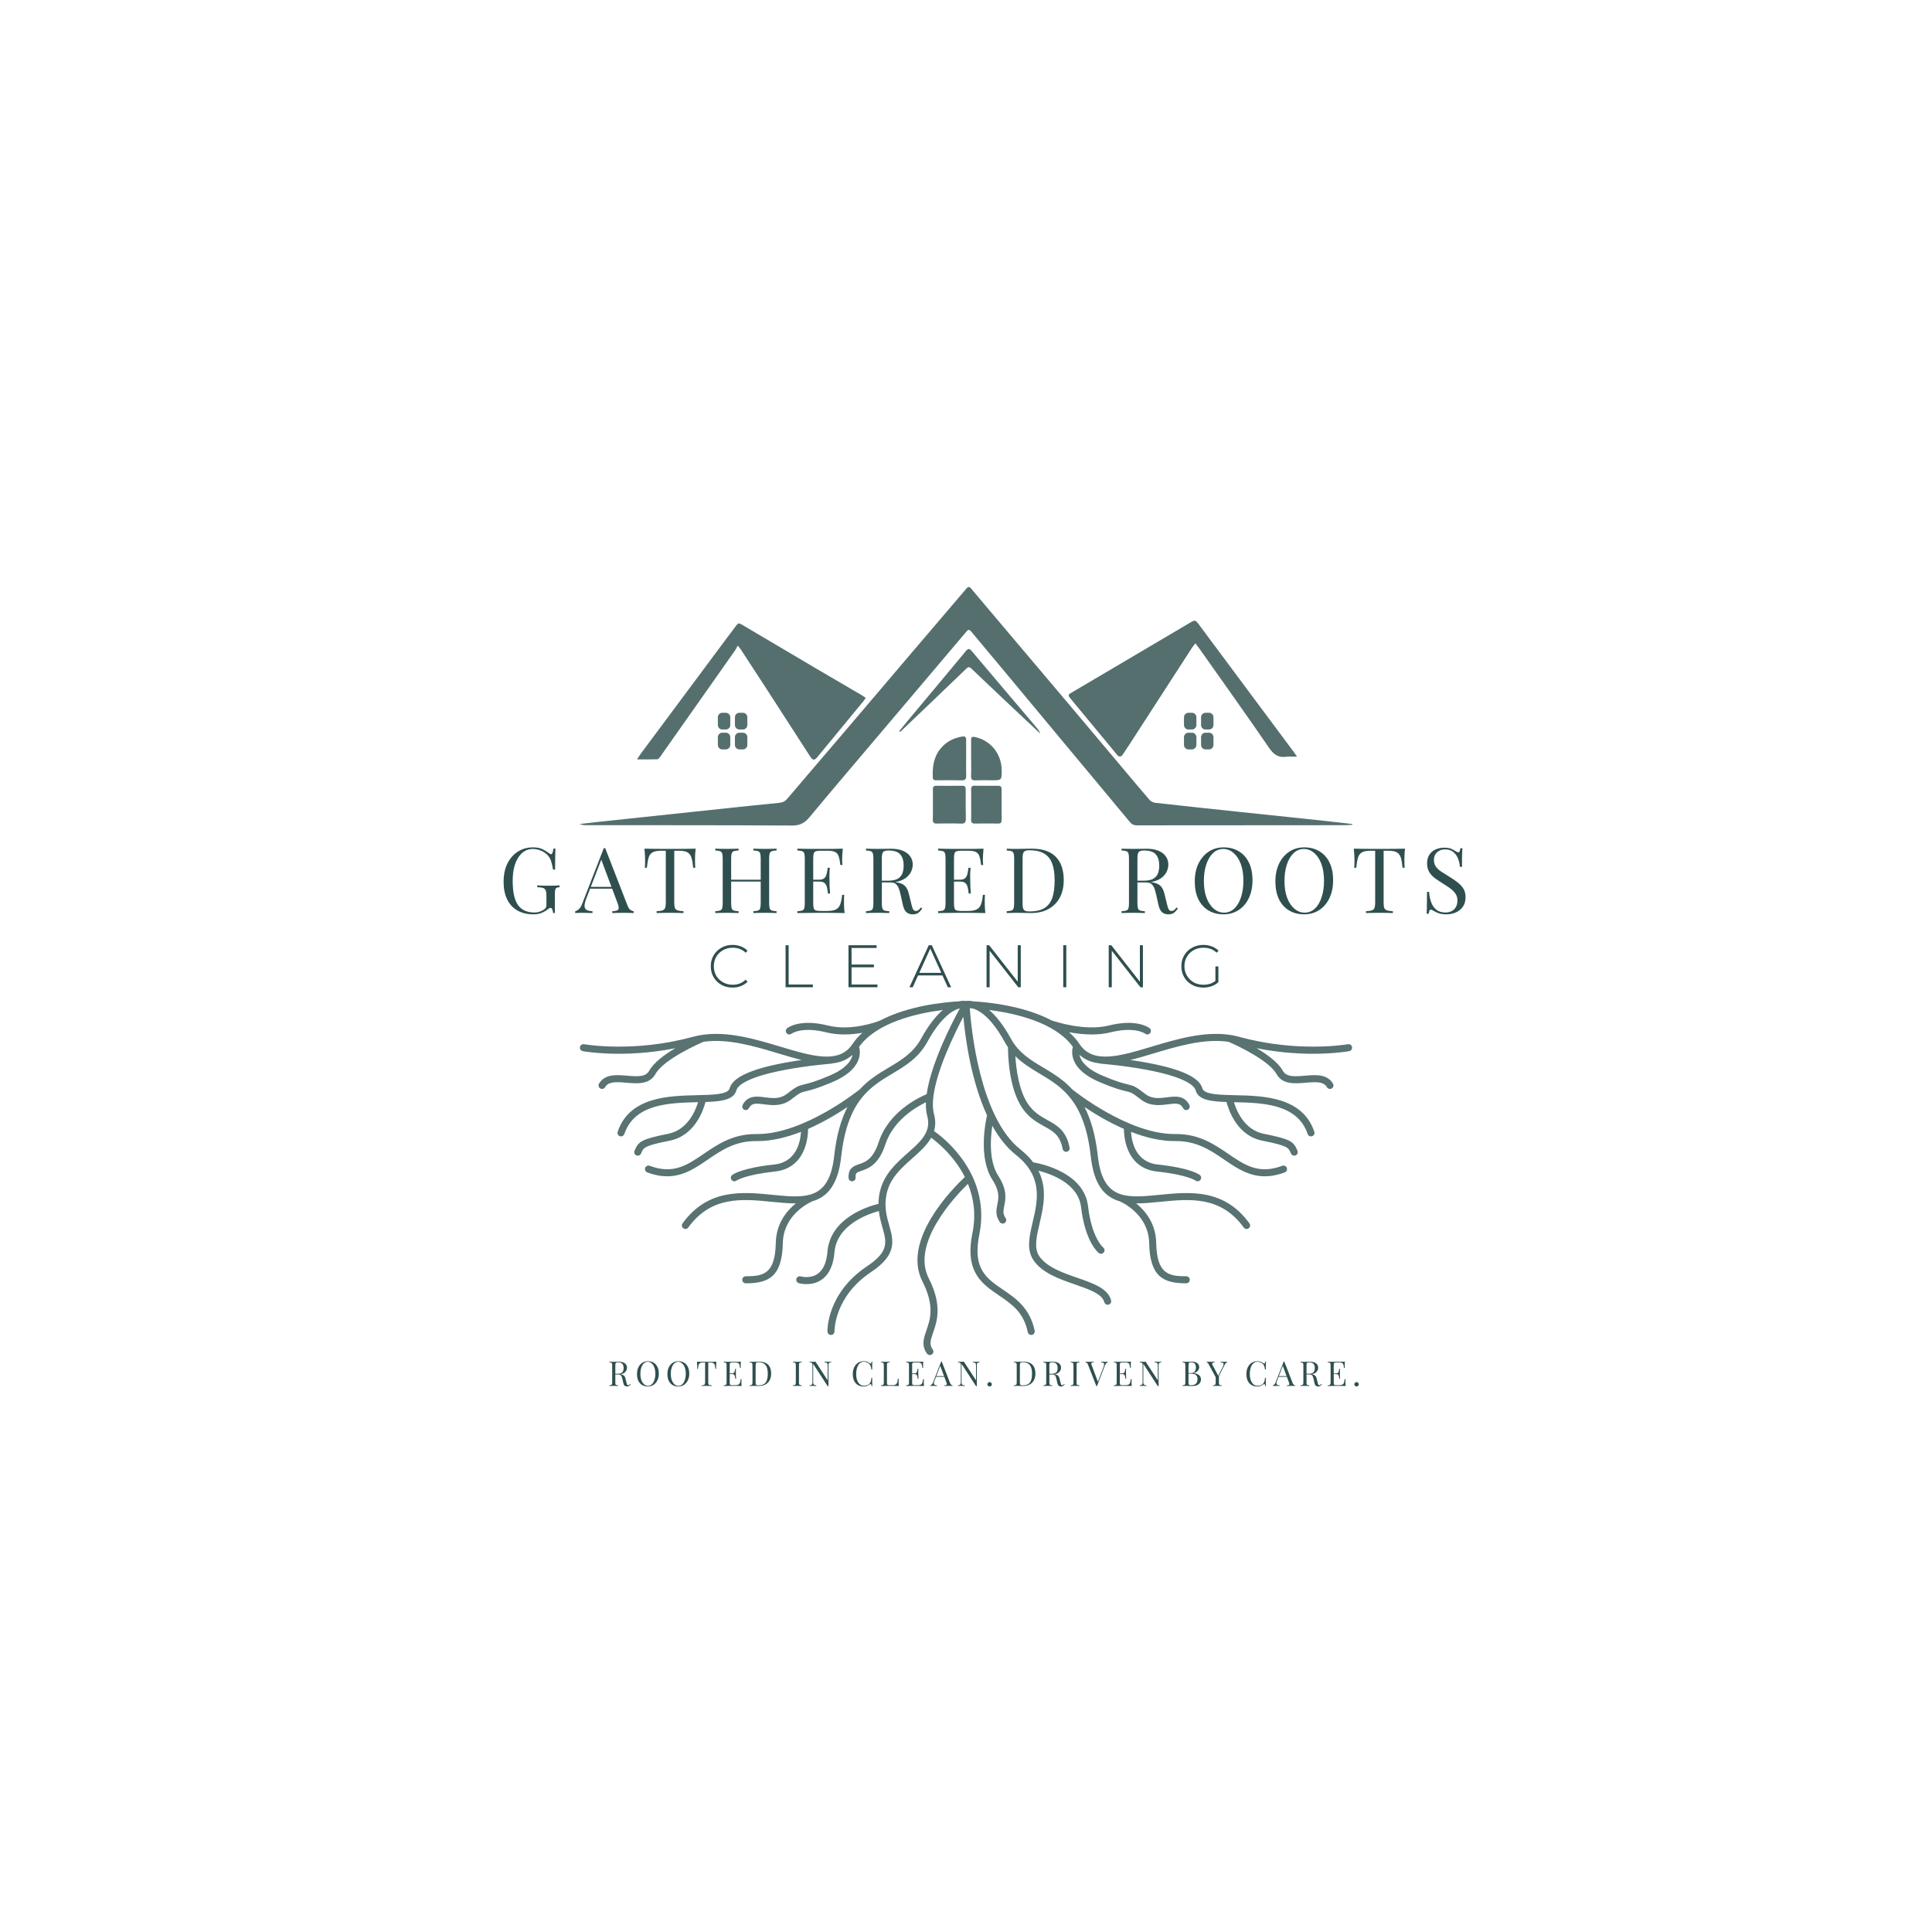 <svg xmlns="http://www.w3.org/2000/svg" xmlns:xlink="http://www.w3.org/1999/xlink" width="500" zoomAndPan="magnify" viewBox="0 0 375 375" height="500" preserveAspectRatio="xMidYMid meet" version="1.0"><defs><filter x="0%" y="0%" width="100%" height="100%" id="07ffcf640a"><feColorMatrix values="0 0 0 0 1 0 0 0 0 1 0 0 0 0 1 0 0 0 1 0" color-interpolation-filters="sRGB"/></filter><g/><mask id="c0f4717ff9"><g filter="url(#07ffcf640a)"><rect x="-37.5" width="450" fill="#000000" y="-37.5" height="450" fill-opacity="0.82"/></g></mask><clipPath id="3ce6b1666c"><path d="M 0.5 0.93 L 150.5 0.93 L 150.5 47.238 L 0.5 47.238 Z M 0.5 0.93 " clip-rule="nonzero"/></clipPath><clipPath id="fd0cb689a9"><rect x="0" width="151" y="0" height="48"/></clipPath><mask id="bb5d8e0710"><g filter="url(#07ffcf640a)"><rect x="-37.5" width="450" fill="#000000" y="-37.5" height="450" fill-opacity="0.8"/></g></mask><clipPath id="5d36593ea0"><path d="M 0.5 0.207 L 150.5 0.207 L 150.5 69.207 L 0.5 69.207 Z M 0.5 0.207 " clip-rule="nonzero"/></clipPath><clipPath id="6b6741319f"><rect x="0" width="151" y="0" height="70"/></clipPath></defs><rect x="-37.5" width="450" fill="#ffffff" y="-37.5" height="450" fill-opacity="1"/><rect x="-37.5" width="450" fill="#ffffff" y="-37.5" height="450" fill-opacity="1"/><g mask="url(#c0f4717ff9)"><g transform="matrix(1, 0, 0, 1, 112, 113)"><g clip-path="url(#fd0cb689a9)"><g clip-path="url(#3ce6b1666c)"><path fill="#2f4f4f" d="M 144.152 46.223 C 138.965 45.672 133.777 45.141 128.594 44.59 C 123.133 44.012 117.672 43.434 112.215 42.82 C 111.816 42.773 111.352 42.516 111.082 42.203 C 109.188 40.016 107.332 37.785 105.465 35.566 C 102.141 31.613 98.82 27.66 95.488 23.715 C 91.68 19.207 87.867 14.703 84.055 10.195 C 81.543 7.227 79.027 4.258 76.523 1.277 C 76.195 0.887 75.977 0.77 75.59 1.227 C 72.168 5.262 68.723 9.273 65.293 13.301 C 60.43 19.012 55.578 24.734 50.711 30.441 C 47.41 34.312 44.09 38.164 40.801 42.043 C 40.387 42.531 39.941 42.762 39.324 42.824 C 36.082 43.141 32.84 43.484 29.598 43.824 C 20.898 44.746 12.195 45.668 3.492 46.594 C 2.496 46.699 1.496 46.824 0.5 46.941 C 0.922 47.113 1.34 47.168 1.758 47.168 C 15.098 47.18 28.438 47.156 41.777 47.238 C 43.309 47.246 44.234 46.703 45.176 45.562 C 49.293 40.586 53.492 35.676 57.664 30.746 C 60.77 27.074 63.879 23.41 66.988 19.742 C 69.832 16.387 72.68 13.031 75.516 9.664 C 75.848 9.27 76.094 9.07 76.512 9.582 C 78.848 12.402 81.207 15.203 83.555 18.02 C 87.379 22.613 91.199 27.215 95.027 31.809 C 99.113 36.715 103.215 41.609 107.285 46.531 C 107.688 47.016 108.094 47.203 108.691 47.199 C 122.184 47.184 135.672 47.184 149.164 47.172 C 149.609 47.172 150.055 47.109 150.496 47.078 C 150.496 47.031 150.5 46.988 150.5 46.941 C 148.383 46.699 146.27 46.449 144.152 46.223 " fill-opacity="1" fill-rule="nonzero"/></g><path fill="#2f4f4f" d="M 104.805 33.48 C 105.234 34 105.602 33.941 105.949 33.426 C 106.41 32.75 106.859 32.07 107.301 31.383 C 111.332 25.152 115.363 18.914 119.398 12.684 C 119.566 12.422 119.785 12.191 120.031 11.875 C 120.387 12.352 120.688 12.73 120.961 13.121 C 125.441 19.473 129.961 25.793 134.359 32.203 C 135.25 33.496 136.168 34.098 137.664 33.887 C 138.285 33.801 138.926 33.875 139.754 33.875 C 139.461 33.445 139.328 33.234 139.18 33.035 C 137.051 30.176 134.922 27.316 132.789 24.457 C 128.805 19.105 124.816 13.754 120.84 8.398 C 119.992 7.254 120.016 7.254 118.793 7.977 C 114.02 10.801 109.242 13.617 104.465 16.438 C 101.578 18.141 98.695 19.852 95.805 21.543 C 95.352 21.809 95.328 22.039 95.656 22.434 C 98.711 26.109 101.762 29.793 104.805 33.48 " fill-opacity="1" fill-rule="nonzero"/><path fill="#2f4f4f" d="M 15.566 34.375 C 15.758 34.371 15.98 34.113 16.117 33.922 C 20.996 27.008 25.863 20.086 30.73 13.164 C 30.902 12.918 31.012 12.629 31.184 12.301 C 31.539 12.734 31.664 12.859 31.758 13.008 C 33.418 15.547 35.078 18.09 36.73 20.637 C 39.582 25.051 42.43 29.465 45.281 33.879 C 45.746 34.598 46.098 34.613 46.625 33.977 C 49.602 30.363 52.578 26.754 55.551 23.141 C 55.707 22.949 55.84 22.738 56.043 22.453 C 55.738 22.25 55.535 22.098 55.32 21.973 C 52.43 20.277 49.531 18.594 46.645 16.895 C 41.711 13.988 36.785 11.074 31.863 8.16 C 31.492 7.941 31.238 7.961 30.969 8.332 C 30.359 9.18 29.711 9.996 29.086 10.832 C 23.535 18.289 17.988 25.746 12.441 33.203 C 12.195 33.535 11.98 33.895 11.645 34.398 C 13.086 34.398 14.328 34.418 15.566 34.375 " fill-opacity="1" fill-rule="nonzero"/><path fill="#2f4f4f" d="M 76.648 13.41 C 76.191 12.867 75.945 12.797 75.457 13.391 C 71.941 17.645 68.387 21.871 64.848 26.109 C 64.074 27.035 63.309 27.973 62.539 28.906 C 62.59 28.961 62.641 29.012 62.691 29.066 C 62.84 28.938 62.996 28.812 63.137 28.676 C 65.047 26.855 66.953 25.035 68.859 23.211 C 71.078 21.086 73.293 18.965 75.504 16.836 C 75.824 16.527 76.082 16.328 76.512 16.738 C 79.688 19.77 82.879 22.777 86.07 25.789 C 87.34 26.992 88.625 28.18 89.906 29.375 C 89.773 28.941 89.531 28.617 89.273 28.312 C 85.062 23.348 80.844 18.391 76.648 13.41 " fill-opacity="1" fill-rule="nonzero"/><path fill="#2f4f4f" d="M 74.785 39.516 C 73.105 39.531 71.426 39.539 69.746 39.516 C 69.203 39.508 69.059 39.746 69.07 40.258 C 69.094 41.207 69.078 42.16 69.078 43.113 C 69.074 43.113 69.07 43.113 69.07 43.113 C 69.07 44.09 69.094 45.066 69.059 46.043 C 69.039 46.641 69.242 46.867 69.832 46.855 C 71.41 46.828 72.992 46.805 74.57 46.863 C 75.301 46.887 75.477 46.574 75.469 45.914 C 75.441 44.012 75.43 42.109 75.441 40.207 C 75.441 39.707 75.266 39.512 74.785 39.516 " fill-opacity="1" fill-rule="nonzero"/><path fill="#2f4f4f" d="M 75.527 34.141 C 75.527 32.957 75.52 31.773 75.531 30.59 C 75.539 30.094 75.344 29.875 74.852 29.949 C 73.156 30.211 71.699 30.918 70.574 32.281 C 69.211 33.93 68.965 35.875 69.055 37.93 C 69.078 38.398 69.352 38.453 69.715 38.449 C 71.371 38.445 73.023 38.43 74.68 38.465 C 75.359 38.48 75.551 38.172 75.535 37.535 C 75.508 36.402 75.527 35.27 75.527 34.141 " fill-opacity="1" fill-rule="nonzero"/><path fill="#2f4f4f" d="M 82.41 40.184 C 82.414 39.676 82.203 39.512 81.73 39.516 C 80.203 39.531 78.676 39.527 77.145 39.512 C 76.656 39.504 76.484 39.715 76.496 40.207 C 76.52 41.184 76.504 42.16 76.504 43.137 C 76.504 44.113 76.523 45.094 76.496 46.07 C 76.48 46.609 76.629 46.867 77.211 46.855 C 78.715 46.828 80.219 46.828 81.719 46.852 C 82.25 46.859 82.426 46.637 82.418 46.121 C 82.402 44.145 82.398 42.164 82.41 40.184 " fill-opacity="1" fill-rule="nonzero"/><path fill="#2f4f4f" d="M 77.176 30.051 C 76.648 29.949 76.484 30.098 76.492 30.613 C 76.504 31.797 76.492 32.98 76.492 34.164 C 76.496 34.164 76.496 34.164 76.496 34.164 C 76.496 35.32 76.535 36.48 76.484 37.637 C 76.453 38.316 76.727 38.48 77.32 38.461 C 78.375 38.426 79.426 38.449 80.48 38.449 C 82.441 38.457 82.441 38.457 82.426 36.473 C 82.398 33.277 80.234 30.652 77.176 30.051 " fill-opacity="1" fill-rule="nonzero"/><path fill="#2f4f4f" d="M 29.746 26.227 C 29.746 25.742 29.363 25.352 28.891 25.352 L 28.191 25.352 C 27.719 25.352 27.336 25.742 27.336 26.227 L 27.336 27.719 C 27.336 28.203 27.719 28.594 28.191 28.594 L 28.891 28.594 C 29.363 28.594 29.746 28.203 29.746 27.719 L 29.746 26.227 " fill-opacity="1" fill-rule="nonzero"/><path fill="#2f4f4f" d="M 33.059 26.227 C 33.059 25.742 32.676 25.352 32.203 25.352 L 31.504 25.352 C 31.031 25.352 30.648 25.742 30.648 26.227 L 30.648 27.719 C 30.648 28.203 31.031 28.594 31.504 28.594 L 32.203 28.594 C 32.676 28.594 33.059 28.203 33.059 27.719 L 33.059 26.227 " fill-opacity="1" fill-rule="nonzero"/><path fill="#2f4f4f" d="M 28.891 29.215 L 28.191 29.215 C 27.719 29.215 27.336 29.605 27.336 30.09 L 27.336 31.582 C 27.336 32.066 27.719 32.457 28.191 32.457 L 28.891 32.457 C 29.363 32.457 29.746 32.066 29.746 31.582 L 29.746 30.09 C 29.746 29.605 29.363 29.215 28.891 29.215 " fill-opacity="1" fill-rule="nonzero"/><path fill="#2f4f4f" d="M 32.203 29.215 L 31.504 29.215 C 31.031 29.215 30.648 29.605 30.648 30.09 L 30.648 31.582 C 30.648 32.066 31.031 32.457 31.504 32.457 L 32.203 32.457 C 32.676 32.457 33.059 32.066 33.059 31.582 L 33.059 30.09 C 33.059 29.605 32.676 29.215 32.203 29.215 " fill-opacity="1" fill-rule="nonzero"/><path fill="#2f4f4f" d="M 120.223 26.227 C 120.223 25.742 119.84 25.352 119.367 25.352 L 118.668 25.352 C 118.195 25.352 117.812 25.742 117.812 26.227 L 117.812 27.719 C 117.812 28.203 118.195 28.594 118.668 28.594 L 119.367 28.594 C 119.84 28.594 120.223 28.203 120.223 27.719 L 120.223 26.227 " fill-opacity="1" fill-rule="nonzero"/><path fill="#2f4f4f" d="M 123.535 26.227 C 123.535 25.742 123.152 25.352 122.68 25.352 L 121.98 25.352 C 121.508 25.352 121.125 25.742 121.125 26.227 L 121.125 27.719 C 121.125 28.203 121.508 28.594 121.98 28.594 L 122.68 28.594 C 123.152 28.594 123.535 28.203 123.535 27.719 L 123.535 26.227 " fill-opacity="1" fill-rule="nonzero"/><path fill="#2f4f4f" d="M 119.367 29.215 L 118.668 29.215 C 118.195 29.215 117.812 29.605 117.812 30.09 L 117.812 31.582 C 117.812 32.066 118.195 32.457 118.668 32.457 L 119.367 32.457 C 119.84 32.457 120.223 32.066 120.223 31.582 L 120.223 30.09 C 120.223 29.605 119.84 29.215 119.367 29.215 " fill-opacity="1" fill-rule="nonzero"/><path fill="#2f4f4f" d="M 122.68 29.215 L 121.98 29.215 C 121.508 29.215 121.125 29.605 121.125 30.09 L 121.125 31.582 C 121.125 32.066 121.508 32.457 121.98 32.457 L 122.68 32.457 C 123.152 32.457 123.535 32.066 123.535 31.582 L 123.535 30.09 C 123.535 29.605 123.152 29.215 122.68 29.215 " fill-opacity="1" fill-rule="nonzero"/></g></g></g><g mask="url(#bb5d8e0710)"><g transform="matrix(1, 0, 0, 1, 112, 194)"><g clip-path="url(#6b6741319f)"><g clip-path="url(#5d36593ea0)"><path fill="#2f4f4f" d="M 150.426 9.23 C 150.359 8.859 150.004 8.613 149.633 8.68 C 149.535 8.699 139.965 10.391 128.531 7.246 C 127.941 7.086 127.348 6.965 126.75 6.871 C 126.742 6.871 126.734 6.871 126.727 6.871 C 121.688 6.113 116.332 7.719 111.543 9.152 C 105.434 10.988 100.152 12.57 97.574 8.699 C 96.992 7.828 96.289 7.051 95.5 6.352 C 96.805 6.598 98.324 6.789 99.895 6.789 C 101.121 6.789 102.375 6.672 103.574 6.371 C 108.312 5.188 110.258 6.625 110.27 6.633 C 110.562 6.871 110.992 6.828 111.23 6.535 C 111.469 6.242 111.426 5.812 111.133 5.574 C 111.035 5.496 108.719 3.676 103.242 5.047 C 98.621 6.199 92.887 4.324 92.117 4.059 C 86.73 1.223 79.82 0.527 76.895 0.359 C 76.238 0.211 75.754 0.25 75.5 0.289 C 75.242 0.25 74.762 0.211 74.105 0.359 C 71.176 0.527 64.238 1.227 58.844 4.078 C 58.141 4.359 53.258 6.191 48.676 5.047 C 43.199 3.676 40.883 5.496 40.785 5.574 C 40.492 5.812 40.445 6.246 40.684 6.539 C 40.82 6.703 41.016 6.789 41.215 6.789 C 41.367 6.789 41.516 6.742 41.641 6.637 C 41.66 6.625 43.605 5.188 48.344 6.371 C 50.836 6.992 53.359 6.828 55.375 6.465 C 54.637 7.133 53.977 7.875 53.426 8.699 C 50.848 12.57 45.566 10.988 39.457 9.152 C 34.672 7.719 29.316 6.113 24.273 6.871 C 24.266 6.871 24.258 6.871 24.246 6.875 C 23.648 6.965 23.059 7.086 22.469 7.246 C 11.051 10.387 1.465 8.699 1.367 8.68 C 0.996 8.613 0.641 8.859 0.574 9.23 C 0.504 9.602 0.75 9.961 1.121 10.027 C 1.48 10.094 9.117 11.441 19.074 9.457 C 17.016 10.68 14.914 12.219 14.027 13.805 C 13.352 15.016 11.945 14.988 9.715 14.793 C 7.695 14.617 5.402 14.422 4.27 16.328 C 4.078 16.652 4.184 17.074 4.508 17.266 C 4.617 17.332 4.738 17.363 4.859 17.363 C 5.09 17.363 5.316 17.242 5.445 17.027 C 6.094 15.934 7.445 15.969 9.598 16.156 C 11.691 16.336 14.062 16.543 15.219 14.473 C 16.844 11.57 23.734 8.562 24.562 8.211 C 29.285 7.531 34.449 9.078 39.062 10.461 C 40.605 10.926 42.129 11.383 43.598 11.742 C 42.488 11.902 41.297 12.094 40.098 12.32 C 33.617 13.551 30.191 15.164 29.621 17.246 C 29.297 18.438 26.41 18.504 23.355 18.574 C 17.797 18.699 10.184 18.875 7.891 25.672 C 7.77 26.027 7.961 26.418 8.316 26.539 C 8.391 26.562 8.465 26.574 8.535 26.574 C 8.82 26.574 9.09 26.395 9.184 26.109 C 11.172 20.223 17.945 20.066 23.387 19.938 C 23.426 19.938 23.461 19.938 23.496 19.938 C 22.984 21.613 21.449 25.32 17.711 26.066 C 12.52 27.105 11.922 27.543 11.188 29.305 L 11.16 29.367 C 11.016 29.715 11.18 30.117 11.527 30.262 C 11.613 30.297 11.703 30.316 11.793 30.316 C 12.059 30.316 12.312 30.156 12.422 29.895 L 12.449 29.832 C 12.91 28.727 13.047 28.391 17.98 27.406 C 22.848 26.434 24.504 21.559 24.934 19.898 C 28.07 19.793 30.43 19.484 30.941 17.605 C 31.125 16.922 32.414 15.172 40.344 13.664 C 44.859 12.809 49.297 12.465 49.344 12.461 C 49.43 12.453 49.512 12.43 49.586 12.395 C 51.062 12.238 52.379 11.738 53.473 10.738 C 53.441 10.902 53.395 11.078 53.32 11.266 C 52.805 12.59 51.32 13.805 49.023 14.777 C 46.156 15.996 44.926 16.285 44.113 16.477 C 42.973 16.742 42.562 16.883 40.762 18.297 C 39.402 19.367 37.922 19.176 36.492 18.988 C 34.922 18.785 33.145 18.555 32.148 20.465 C 31.973 20.797 32.105 21.211 32.438 21.387 C 32.539 21.438 32.648 21.465 32.754 21.465 C 33 21.465 33.238 21.328 33.359 21.098 C 33.895 20.078 34.695 20.133 36.312 20.344 C 37.863 20.547 39.793 20.797 41.609 19.371 C 43.25 18.082 43.5 18.023 44.426 17.805 C 45.285 17.605 46.582 17.301 49.559 16.039 C 52.266 14.891 53.969 13.434 54.617 11.707 C 55.027 10.613 54.895 9.691 54.754 9.191 C 58.18 4.418 66.008 2.672 71.012 2.035 C 69.738 3.121 68.293 4.855 66.789 7.594 C 65.266 10.371 62.961 11.75 60.516 13.207 C 58.633 14.332 56.637 15.523 54.879 17.445 C 54.633 17.645 44.082 26.117 35.043 26.117 C 34.98 26.117 34.914 26.117 34.848 26.117 C 34.781 26.117 34.715 26.117 34.648 26.117 C 30.219 26.117 27.223 28.164 24.574 29.977 C 21.414 32.137 18.684 34.004 14.117 32.281 C 13.762 32.148 13.367 32.328 13.234 32.68 C 13.102 33.035 13.281 33.426 13.633 33.562 C 15.051 34.094 16.324 34.32 17.492 34.32 C 20.641 34.32 23.023 32.691 25.344 31.105 C 27.988 29.297 30.719 27.422 34.828 27.484 C 34.902 27.484 34.973 27.488 35.047 27.488 C 37.855 27.488 40.762 26.746 43.473 25.688 C 43.359 27.586 42.605 31.57 38.301 32.027 C 32.016 32.699 30.293 33.926 30.117 34.066 C 29.824 34.301 29.766 34.73 30 35.031 C 30.133 35.203 30.336 35.293 30.539 35.293 C 30.684 35.293 30.828 35.246 30.953 35.148 C 30.969 35.137 32.574 34.016 38.445 33.387 C 41.289 33.086 43.305 31.449 44.266 28.656 C 44.758 27.215 44.848 25.832 44.852 25.117 C 47.855 23.805 50.543 22.18 52.5 20.867 C 51.297 23.184 50.371 26.227 49.914 30.371 C 49.395 35.074 47.789 37.078 45.398 37.828 C 45.344 37.836 45.285 37.848 45.23 37.871 C 45.219 37.875 45.199 37.883 45.172 37.895 C 43.211 38.434 40.75 38.191 37.953 37.914 C 32.074 37.332 25.406 36.672 20.484 43.457 C 20.262 43.762 20.328 44.188 20.637 44.41 C 20.758 44.5 20.898 44.543 21.035 44.543 C 21.246 44.543 21.457 44.445 21.59 44.258 C 26.055 38.105 32.035 38.699 37.816 39.273 C 39.414 39.43 40.992 39.586 42.473 39.574 C 40.676 41.031 38.66 43.496 38.582 47.23 C 38.457 53.27 36.191 53.723 32.754 53.723 C 32.379 53.723 32.07 54.027 32.07 54.406 C 32.07 54.781 32.379 55.09 32.754 55.09 C 37.207 55.09 39.812 53.809 39.949 47.258 C 40.062 41.852 44.945 39.488 45.664 39.172 C 48.527 38.352 50.66 36.074 51.273 30.523 C 52.477 19.602 56.922 16.949 61.219 14.383 C 63.711 12.891 66.285 11.355 67.988 8.25 C 70.652 3.391 72.977 2.066 74.254 1.727 C 74.273 1.727 74.289 1.723 74.305 1.723 C 72.746 4.574 68.707 12.402 67.867 18.379 C 66.293 19.035 60.469 21.809 58.551 27.695 C 57.469 31.027 55.957 31.551 54.742 31.969 C 53.734 32.316 52.594 32.711 52.711 34.645 C 52.73 35.008 53.031 35.289 53.391 35.289 C 53.406 35.289 53.418 35.285 53.434 35.285 C 53.809 35.262 54.098 34.938 54.074 34.562 C 54.02 33.668 54.246 33.59 55.188 33.262 C 56.531 32.801 58.555 32.098 59.852 28.121 C 61.363 23.48 65.738 20.906 67.723 19.949 C 67.684 20.91 67.758 21.797 67.965 22.574 C 68.273 23.711 68.199 24.668 67.859 25.543 C 67.852 25.559 67.844 25.574 67.84 25.594 C 67.23 27.098 65.824 28.34 64.207 29.777 C 62.02 31.715 59.539 33.91 58.781 37.332 C 58.594 38.16 58.52 38.934 58.512 39.66 C 56.402 40.184 49.152 42.434 48.609 48.945 C 48.434 51.055 47.785 52.512 46.684 53.27 C 45.246 54.258 43.445 53.754 43.43 53.75 C 43.07 53.641 42.688 53.848 42.582 54.211 C 42.473 54.57 42.68 54.953 43.043 55.059 C 43.09 55.074 43.703 55.25 44.551 55.25 C 45.391 55.25 46.461 55.078 47.445 54.406 C 48.91 53.406 49.758 51.605 49.973 49.059 C 50.414 43.75 56.453 41.641 58.586 41.059 C 58.723 42.262 59.02 43.32 59.285 44.254 C 60.078 47.055 60.602 48.906 56.332 51.754 C 48.492 56.98 48.598 64.148 48.609 64.449 C 48.617 64.82 48.922 65.113 49.289 65.113 C 49.297 65.113 49.305 65.113 49.309 65.113 C 49.688 65.102 49.984 64.789 49.973 64.41 C 49.973 64.344 49.871 57.703 57.094 52.891 C 62.191 49.492 61.418 46.766 60.602 43.883 C 60.109 42.141 59.551 40.168 60.113 37.625 C 60.777 34.637 62.98 32.688 65.113 30.801 C 66.496 29.574 67.902 28.324 68.746 26.824 C 70.078 27.809 73.246 30.438 75.273 34.457 C 73.066 36.527 62.949 46.652 67.039 54.715 C 69.461 59.484 68.551 62.117 67.816 64.234 C 67.289 65.75 66.793 67.184 67.934 68.742 C 68.066 68.926 68.277 69.02 68.488 69.02 C 68.625 69.02 68.77 68.977 68.891 68.887 C 69.195 68.664 69.262 68.238 69.039 67.934 C 68.352 66.996 68.578 66.215 69.109 64.68 C 69.883 62.445 70.945 59.383 68.258 54.094 C 64.82 47.324 73.312 38.285 75.875 35.781 C 76.965 38.461 77.492 41.672 76.746 45.352 C 75.215 52.895 78.594 55.191 81.863 57.414 C 84.352 59.105 86.699 60.703 87.488 64.566 C 87.555 64.891 87.84 65.113 88.156 65.113 C 88.203 65.113 88.246 65.109 88.293 65.102 C 88.664 65.027 88.902 64.664 88.828 64.293 C 87.926 59.887 85.113 57.973 82.633 56.285 C 79.469 54.133 76.734 52.273 78.086 45.621 C 78.871 41.754 78.414 37.938 76.773 34.387 C 76.758 34.34 76.734 34.293 76.707 34.25 C 76.105 32.977 75.352 31.738 74.445 30.547 C 72.422 27.879 70.227 26.184 69.297 25.531 C 69.586 24.551 69.625 23.465 69.285 22.215 C 69.043 21.316 69.016 20.238 69.145 19.047 C 69.16 18.984 69.168 18.922 69.168 18.859 C 69.785 13.762 73.191 6.762 74.984 3.355 C 75.352 7.363 76.453 15.711 79.582 22.484 C 79.254 23.914 77.891 30.75 80.617 34.973 C 82.09 37.258 81.836 38.539 81.586 39.777 C 81.379 40.82 81.164 41.895 82.059 43.203 C 82.191 43.395 82.406 43.5 82.625 43.5 C 82.758 43.5 82.891 43.461 83.008 43.383 C 83.32 43.168 83.402 42.742 83.188 42.43 C 82.617 41.598 82.738 40.98 82.926 40.047 C 83.199 38.68 83.539 36.98 81.766 34.23 C 79.938 31.402 80.23 27.012 80.605 24.5 C 81.852 26.742 83.359 28.719 85.195 30.168 C 90.508 34.371 89.414 39.059 88.445 43.191 C 87.805 45.922 87.203 48.508 88.566 50.555 C 90.258 53.094 93.664 54.277 96.672 55.316 C 99.383 56.258 101.941 57.148 102.34 58.738 C 102.414 59.047 102.695 59.254 103 59.254 C 103.055 59.254 103.109 59.25 103.168 59.234 C 103.535 59.145 103.754 58.773 103.664 58.406 C 103.086 56.098 100.188 55.094 97.117 54.027 C 94.316 53.055 91.141 51.953 89.703 49.793 C 88.668 48.242 89.18 46.047 89.777 43.5 C 90.5 40.414 91.348 36.785 89.559 33.23 C 92.164 33.895 97.297 35.77 97.832 40.289 C 98.637 47.145 101.191 49.141 101.297 49.223 C 101.418 49.312 101.562 49.359 101.703 49.359 C 101.91 49.359 102.109 49.266 102.246 49.09 C 102.477 48.797 102.422 48.367 102.125 48.137 C 102.105 48.117 99.914 46.316 99.188 40.129 C 98.426 33.637 90.23 31.898 88.543 31.609 C 87.898 30.758 87.082 29.918 86.043 29.094 C 78.16 22.859 76.5 5.496 76.23 1.695 C 76.379 1.703 76.543 1.715 76.734 1.727 C 78.012 2.059 80.34 3.379 83.012 8.25 C 83.211 8.617 83.43 8.961 83.652 9.289 C 83.652 10.617 83.777 17.316 86.492 21.172 C 87.789 23.02 89.312 23.859 90.656 24.602 C 92.391 25.559 93.758 26.316 94.262 29.008 C 94.324 29.34 94.609 29.57 94.934 29.57 C 94.973 29.57 95.016 29.562 95.059 29.555 C 95.43 29.488 95.676 29.129 95.605 28.758 C 94.984 25.43 93.121 24.402 91.316 23.406 C 90.043 22.699 88.727 21.973 87.609 20.387 C 85.758 17.758 85.23 13.461 85.078 10.996 C 86.508 12.422 88.16 13.414 89.781 14.383 C 94.078 16.949 98.523 19.602 99.727 30.523 C 100.34 36.074 102.473 38.352 105.336 39.172 C 106.059 39.492 110.938 41.852 111.051 47.258 C 111.188 53.809 113.793 55.09 118.246 55.09 C 118.621 55.09 118.93 54.781 118.93 54.406 C 118.93 54.027 118.621 53.723 118.246 53.723 C 114.805 53.723 112.543 53.27 112.418 47.23 C 112.34 43.496 110.324 41.031 108.527 39.574 C 110.008 39.586 111.586 39.43 113.184 39.273 C 118.965 38.699 124.945 38.105 129.41 44.258 C 129.543 44.445 129.754 44.543 129.965 44.543 C 130.102 44.543 130.246 44.5 130.367 44.41 C 130.672 44.188 130.738 43.762 130.516 43.457 C 125.594 36.672 118.93 37.332 113.047 37.914 C 110.25 38.191 107.789 38.434 105.828 37.895 C 105.805 37.883 105.781 37.875 105.77 37.871 C 105.715 37.848 105.656 37.836 105.602 37.828 C 103.211 37.078 101.605 35.074 101.086 30.371 C 100.629 26.227 99.699 23.184 98.5 20.867 C 100.457 22.18 103.145 23.805 106.148 25.117 C 106.156 25.832 106.238 27.215 106.734 28.656 C 107.695 31.449 109.707 33.086 112.555 33.387 C 118.426 34.016 120.031 35.137 120.035 35.141 C 120.16 35.238 120.309 35.289 120.457 35.289 C 120.66 35.289 120.863 35.195 120.996 35.027 C 121.23 34.727 121.176 34.301 120.879 34.066 C 120.707 33.926 118.98 32.699 112.699 32.027 C 108.41 31.57 107.648 27.586 107.531 25.691 C 110.312 26.773 113.293 27.523 116.172 27.484 C 116.23 27.484 116.293 27.484 116.352 27.484 C 120.355 27.484 123.051 29.324 125.656 31.105 C 127.977 32.691 130.359 34.32 133.508 34.32 C 134.676 34.32 135.949 34.094 137.367 33.562 C 137.719 33.426 137.898 33.035 137.766 32.68 C 137.633 32.328 137.238 32.148 136.883 32.281 C 132.32 34.004 129.59 32.137 126.426 29.977 C 123.777 28.164 120.781 26.117 116.352 26.117 C 116.285 26.117 116.219 26.117 116.152 26.117 C 116.086 26.117 116.023 26.117 115.957 26.117 C 106.914 26.117 96.355 17.637 96.121 17.445 C 94.363 15.523 92.367 14.332 90.484 13.207 C 88.039 11.75 85.734 10.371 84.211 7.594 C 82.707 4.852 81.262 3.121 79.988 2.031 C 84.992 2.668 92.82 4.414 96.246 9.191 C 96.105 9.691 95.973 10.613 96.383 11.707 C 97.031 13.434 98.734 14.891 101.441 16.039 C 104.418 17.301 105.715 17.605 106.574 17.805 C 107.5 18.023 107.75 18.082 109.391 19.371 C 111.207 20.797 113.137 20.547 114.684 20.344 C 116.305 20.133 117.109 20.078 117.641 21.098 C 117.762 21.328 118 21.465 118.246 21.465 C 118.352 21.465 118.461 21.438 118.562 21.387 C 118.895 21.211 119.027 20.797 118.852 20.465 C 117.852 18.555 116.078 18.785 114.508 18.988 C 113.078 19.176 111.598 19.367 110.234 18.297 C 108.438 16.883 108.027 16.742 106.887 16.477 C 106.074 16.285 104.844 15.996 101.977 14.777 C 99.68 13.805 98.195 12.59 97.68 11.266 C 97.605 11.078 97.559 10.902 97.527 10.738 C 98.621 11.738 99.938 12.238 101.414 12.395 C 101.488 12.43 101.57 12.453 101.656 12.461 C 101.703 12.465 106.141 12.809 110.656 13.664 C 118.582 15.172 119.875 16.922 120.059 17.605 C 120.57 19.484 122.93 19.793 126.066 19.898 C 126.496 21.559 128.152 26.434 133.02 27.406 C 137.949 28.391 138.09 28.727 138.551 29.832 L 138.578 29.895 C 138.688 30.156 138.941 30.316 139.207 30.316 C 139.297 30.316 139.387 30.297 139.473 30.262 C 139.82 30.117 139.984 29.715 139.84 29.367 L 139.812 29.305 C 139.078 27.543 138.48 27.105 133.289 26.066 C 129.547 25.32 128.016 21.613 127.504 19.938 C 127.539 19.938 127.574 19.938 127.613 19.938 C 133.055 20.066 139.828 20.223 141.816 26.109 C 141.914 26.395 142.18 26.574 142.465 26.574 C 142.535 26.574 142.609 26.562 142.68 26.539 C 143.039 26.418 143.23 26.027 143.109 25.672 C 140.816 18.875 133.203 18.699 127.645 18.574 C 127.305 18.566 126.969 18.559 126.637 18.547 C 126.633 18.547 126.633 18.547 126.629 18.547 C 123.977 18.473 121.668 18.305 121.379 17.246 C 120.809 15.164 117.383 13.551 110.902 12.32 C 109.703 12.094 108.512 11.902 107.402 11.742 C 108.871 11.383 110.395 10.926 111.938 10.461 C 116.551 9.078 121.715 7.531 126.441 8.211 C 128.641 9.133 134.371 11.949 135.777 14.473 C 136.934 16.543 139.309 16.336 141.402 16.156 C 143.555 15.969 144.906 15.934 145.555 17.027 C 145.684 17.242 145.91 17.363 146.141 17.363 C 146.262 17.363 146.383 17.332 146.492 17.266 C 146.816 17.074 146.922 16.652 146.73 16.328 C 145.594 14.422 143.305 14.617 141.285 14.793 C 139.055 14.988 137.648 15.016 136.973 13.805 C 136.086 12.219 133.984 10.68 131.926 9.457 C 141.883 11.441 149.52 10.094 149.879 10.027 C 150.25 9.961 150.496 9.602 150.426 9.23 " fill-opacity="1" fill-rule="nonzero"/></g></g></g></g><g fill="#2f4f4f" fill-opacity="1"><g transform="translate(96.795, 177.223)"><g><path d="M 6.641 -12.75 C 7.398 -12.75 8.016 -12.633 8.484 -12.406 C 8.961 -12.176 9.406 -11.906 9.812 -11.594 C 9.969 -11.477 10.086 -11.422 10.172 -11.422 C 10.391 -11.422 10.535 -11.781 10.609 -12.5 L 11.016 -12.5 C 10.992 -12.062 10.977 -11.531 10.969 -10.906 C 10.957 -10.281 10.953 -9.457 10.953 -8.438 L 10.547 -8.438 C 10.461 -8.938 10.359 -9.414 10.234 -9.875 C 10.117 -10.332 9.926 -10.723 9.656 -11.047 C 9.312 -11.484 8.863 -11.82 8.312 -12.062 C 7.758 -12.312 7.191 -12.438 6.609 -12.438 C 6.016 -12.438 5.477 -12.289 5 -12 C 4.531 -11.707 4.125 -11.289 3.781 -10.75 C 3.438 -10.207 3.172 -9.555 2.984 -8.797 C 2.805 -8.035 2.719 -7.18 2.719 -6.234 C 2.719 -4.109 3.055 -2.555 3.734 -1.578 C 4.422 -0.598 5.484 -0.109 6.922 -0.109 C 7.348 -0.109 7.719 -0.172 8.031 -0.297 C 8.344 -0.422 8.582 -0.539 8.75 -0.656 C 8.977 -0.812 9.117 -0.953 9.172 -1.078 C 9.234 -1.211 9.266 -1.395 9.266 -1.625 L 9.266 -3.312 C 9.266 -3.801 9.219 -4.16 9.125 -4.391 C 9.031 -4.629 8.859 -4.789 8.609 -4.875 C 8.359 -4.957 7.984 -5.004 7.484 -5.016 L 7.484 -5.375 C 7.691 -5.352 7.938 -5.336 8.219 -5.328 C 8.508 -5.328 8.812 -5.32 9.125 -5.312 C 9.438 -5.312 9.719 -5.312 9.969 -5.312 C 10.363 -5.312 10.719 -5.316 11.031 -5.328 C 11.344 -5.336 11.602 -5.352 11.812 -5.375 L 11.812 -5.016 C 11.551 -5.004 11.352 -4.961 11.219 -4.891 C 11.094 -4.816 11.008 -4.676 10.969 -4.469 C 10.926 -4.258 10.906 -3.938 10.906 -3.5 L 10.906 0 L 10.562 0 C 10.551 -0.195 10.504 -0.41 10.422 -0.641 C 10.348 -0.879 10.234 -1 10.078 -1 C 10.004 -1 9.93 -0.984 9.859 -0.953 C 9.797 -0.922 9.676 -0.836 9.5 -0.703 C 9.113 -0.41 8.703 -0.176 8.266 0 C 7.828 0.164 7.32 0.25 6.75 0.25 C 5.531 0.25 4.488 0 3.625 -0.5 C 2.758 -1 2.098 -1.719 1.641 -2.656 C 1.18 -3.602 0.953 -4.727 0.953 -6.031 C 0.953 -7.414 1.195 -8.609 1.688 -9.609 C 2.188 -10.609 2.863 -11.379 3.719 -11.922 C 4.57 -12.473 5.547 -12.75 6.641 -12.75 Z M 6.641 -12.75 "/></g></g></g><g fill="#2f4f4f" fill-opacity="1"><g transform="translate(111.772, 177.223)"><g><path d="M 5.703 -12.594 L 10.016 -1.484 C 10.191 -1.035 10.391 -0.738 10.609 -0.594 C 10.836 -0.445 11.047 -0.367 11.234 -0.359 L 11.234 0 C 10.992 -0.02 10.703 -0.031 10.359 -0.031 C 10.023 -0.039 9.688 -0.047 9.344 -0.047 C 8.883 -0.047 8.453 -0.039 8.047 -0.031 C 7.648 -0.031 7.328 -0.02 7.078 0 L 7.078 -0.359 C 7.68 -0.379 8.062 -0.477 8.219 -0.656 C 8.383 -0.844 8.352 -1.238 8.125 -1.844 L 4.844 -10.609 L 5.125 -10.844 L 2.047 -2.859 C 1.859 -2.391 1.742 -1.992 1.703 -1.672 C 1.672 -1.348 1.703 -1.094 1.797 -0.906 C 1.898 -0.719 2.07 -0.582 2.312 -0.5 C 2.562 -0.414 2.867 -0.367 3.234 -0.359 L 3.234 0 C 2.898 -0.02 2.551 -0.031 2.188 -0.031 C 1.832 -0.039 1.504 -0.047 1.203 -0.047 C 0.91 -0.047 0.66 -0.039 0.453 -0.031 C 0.242 -0.031 0.051 -0.02 -0.125 0 L -0.125 -0.359 C 0.113 -0.41 0.352 -0.547 0.594 -0.766 C 0.844 -0.984 1.066 -1.359 1.266 -1.891 L 5.422 -12.594 C 5.461 -12.594 5.504 -12.594 5.547 -12.594 C 5.598 -12.594 5.648 -12.594 5.703 -12.594 Z M 7.859 -5.078 L 7.859 -4.734 L 2.594 -4.734 L 2.766 -5.078 Z M 7.859 -5.078 "/></g></g></g><g fill="#2f4f4f" fill-opacity="1"><g transform="translate(124.576, 177.223)"><g><path d="M 10.453 -12.5 C 10.398 -12.051 10.363 -11.617 10.344 -11.203 C 10.332 -10.785 10.328 -10.461 10.328 -10.234 C 10.328 -9.953 10.332 -9.688 10.344 -9.438 C 10.352 -9.195 10.363 -8.984 10.375 -8.797 L 9.969 -8.797 C 9.895 -9.617 9.785 -10.266 9.641 -10.734 C 9.492 -11.211 9.242 -11.555 8.891 -11.766 C 8.547 -11.984 8 -12.094 7.25 -12.094 L 6.297 -12.094 L 6.297 -2.047 C 6.297 -1.578 6.336 -1.223 6.422 -0.984 C 6.516 -0.754 6.691 -0.598 6.953 -0.516 C 7.211 -0.43 7.594 -0.379 8.094 -0.359 L 8.094 0 C 7.781 -0.02 7.391 -0.031 6.922 -0.031 C 6.453 -0.039 5.973 -0.047 5.484 -0.047 C 4.961 -0.047 4.469 -0.039 4 -0.031 C 3.531 -0.031 3.156 -0.02 2.875 0 L 2.875 -0.359 C 3.375 -0.379 3.75 -0.43 4 -0.516 C 4.258 -0.598 4.43 -0.754 4.516 -0.984 C 4.609 -1.223 4.656 -1.578 4.656 -2.047 L 4.656 -12.094 L 3.703 -12.094 C 2.973 -12.094 2.426 -11.984 2.062 -11.766 C 1.707 -11.555 1.457 -11.211 1.312 -10.734 C 1.176 -10.266 1.066 -9.617 0.984 -8.797 L 0.578 -8.797 C 0.609 -8.984 0.625 -9.195 0.625 -9.438 C 0.633 -9.688 0.641 -9.953 0.641 -10.234 C 0.641 -10.461 0.629 -10.785 0.609 -11.203 C 0.586 -11.617 0.555 -12.051 0.516 -12.5 C 1.004 -12.488 1.539 -12.477 2.125 -12.469 C 2.707 -12.457 3.289 -12.453 3.875 -12.453 C 4.469 -12.453 5.004 -12.453 5.484 -12.453 C 5.973 -12.453 6.508 -12.453 7.094 -12.453 C 7.676 -12.453 8.258 -12.457 8.844 -12.469 C 9.438 -12.477 9.973 -12.488 10.453 -12.5 Z M 10.453 -12.5 "/></g></g></g><g fill="#2f4f4f" fill-opacity="1"><g transform="translate(138.105, 177.223)"><g><path d="M 8.125 0 L 8.125 -0.359 C 8.52 -0.379 8.82 -0.422 9.031 -0.484 C 9.238 -0.555 9.375 -0.695 9.438 -0.906 C 9.508 -1.125 9.547 -1.445 9.547 -1.875 L 9.547 -10.625 C 9.547 -11.062 9.508 -11.383 9.438 -11.594 C 9.375 -11.801 9.238 -11.941 9.031 -12.016 C 8.82 -12.086 8.52 -12.129 8.125 -12.141 L 8.125 -12.5 C 8.395 -12.488 8.734 -12.477 9.141 -12.469 C 9.555 -12.457 9.961 -12.453 10.359 -12.453 C 10.816 -12.453 11.242 -12.457 11.641 -12.469 C 12.047 -12.477 12.375 -12.488 12.625 -12.5 L 12.625 -12.141 C 12.227 -12.129 11.926 -12.086 11.719 -12.016 C 11.508 -11.941 11.367 -11.801 11.297 -11.594 C 11.223 -11.383 11.188 -11.062 11.188 -10.625 L 11.188 -1.875 C 11.188 -1.445 11.223 -1.125 11.297 -0.906 C 11.367 -0.695 11.508 -0.555 11.719 -0.484 C 11.926 -0.422 12.227 -0.379 12.625 -0.359 L 12.625 0 C 12.375 -0.02 12.047 -0.031 11.641 -0.031 C 11.242 -0.039 10.816 -0.047 10.359 -0.047 C 9.961 -0.047 9.555 -0.039 9.141 -0.031 C 8.734 -0.031 8.395 -0.02 8.125 0 Z M 0.734 0 L 0.734 -0.359 C 1.141 -0.379 1.441 -0.422 1.641 -0.484 C 1.848 -0.555 1.988 -0.695 2.062 -0.906 C 2.133 -1.125 2.172 -1.445 2.172 -1.875 L 2.172 -10.625 C 2.172 -11.062 2.133 -11.383 2.062 -11.594 C 1.988 -11.801 1.848 -11.941 1.641 -12.016 C 1.441 -12.086 1.141 -12.129 0.734 -12.141 L 0.734 -12.5 C 0.984 -12.488 1.305 -12.477 1.703 -12.469 C 2.109 -12.457 2.539 -12.453 3 -12.453 C 3.414 -12.453 3.828 -12.457 4.234 -12.469 C 4.641 -12.477 4.977 -12.488 5.25 -12.5 L 5.25 -12.141 C 4.844 -12.129 4.535 -12.086 4.328 -12.016 C 4.129 -11.941 3.992 -11.801 3.922 -11.594 C 3.848 -11.383 3.812 -11.062 3.812 -10.625 L 3.812 -1.875 C 3.812 -1.445 3.848 -1.125 3.922 -0.906 C 3.992 -0.695 4.129 -0.555 4.328 -0.484 C 4.535 -0.422 4.844 -0.379 5.25 -0.359 L 5.25 0 C 4.977 -0.02 4.641 -0.031 4.234 -0.031 C 3.828 -0.039 3.414 -0.047 3 -0.047 C 2.539 -0.047 2.109 -0.039 1.703 -0.031 C 1.305 -0.031 0.984 -0.02 0.734 0 Z M 3.203 -6.109 L 3.203 -6.469 L 10.172 -6.469 L 10.172 -6.109 Z M 3.203 -6.109 "/></g></g></g><g fill="#2f4f4f" fill-opacity="1"><g transform="translate(154.035, 177.223)"><g><path d="M 9.547 -12.5 C 9.504 -12.082 9.473 -11.68 9.453 -11.297 C 9.43 -10.91 9.422 -10.617 9.422 -10.422 C 9.422 -10.203 9.426 -9.992 9.438 -9.797 C 9.457 -9.609 9.473 -9.453 9.484 -9.328 L 9.078 -9.328 C 9.004 -10.016 8.898 -10.562 8.766 -10.969 C 8.641 -11.375 8.422 -11.66 8.109 -11.828 C 7.797 -12.004 7.328 -12.094 6.703 -12.094 L 5.25 -12.094 C 4.844 -12.094 4.535 -12.062 4.328 -12 C 4.129 -11.938 3.992 -11.801 3.922 -11.594 C 3.848 -11.383 3.812 -11.062 3.812 -10.625 L 3.812 -1.875 C 3.812 -1.445 3.848 -1.125 3.922 -0.906 C 3.992 -0.695 4.129 -0.562 4.328 -0.5 C 4.535 -0.438 4.844 -0.406 5.25 -0.406 L 6.531 -0.406 C 7.27 -0.406 7.832 -0.504 8.219 -0.703 C 8.602 -0.898 8.879 -1.223 9.047 -1.672 C 9.223 -2.129 9.348 -2.75 9.422 -3.531 L 9.828 -3.531 C 9.797 -3.207 9.781 -2.785 9.781 -2.266 C 9.781 -2.035 9.785 -1.711 9.797 -1.297 C 9.816 -0.879 9.852 -0.445 9.906 0 C 9.301 -0.02 8.625 -0.031 7.875 -0.031 C 7.125 -0.039 6.453 -0.047 5.859 -0.047 C 5.598 -0.047 5.266 -0.047 4.859 -0.047 C 4.453 -0.047 4.016 -0.039 3.547 -0.031 C 3.078 -0.031 2.598 -0.023 2.109 -0.016 C 1.629 -0.016 1.172 -0.008 0.734 0 L 0.734 -0.359 C 1.141 -0.379 1.441 -0.422 1.641 -0.484 C 1.848 -0.555 1.988 -0.695 2.062 -0.906 C 2.133 -1.125 2.172 -1.445 2.172 -1.875 L 2.172 -10.625 C 2.172 -11.062 2.133 -11.383 2.062 -11.594 C 1.988 -11.801 1.848 -11.941 1.641 -12.016 C 1.441 -12.086 1.141 -12.129 0.734 -12.141 L 0.734 -12.5 C 1.172 -12.488 1.629 -12.477 2.109 -12.469 C 2.598 -12.469 3.078 -12.461 3.547 -12.453 C 4.016 -12.453 4.453 -12.453 4.859 -12.453 C 5.266 -12.453 5.598 -12.453 5.859 -12.453 C 6.398 -12.453 7.016 -12.453 7.703 -12.453 C 8.391 -12.461 9.004 -12.477 9.547 -12.5 Z M 6.516 -6.469 C 6.516 -6.469 6.516 -6.406 6.516 -6.281 C 6.516 -6.164 6.516 -6.109 6.516 -6.109 L 3.281 -6.109 C 3.281 -6.109 3.281 -6.164 3.281 -6.281 C 3.281 -6.406 3.281 -6.469 3.281 -6.469 Z M 7.031 -8.797 C 6.977 -8.117 6.953 -7.602 6.953 -7.25 C 6.961 -6.906 6.969 -6.582 6.969 -6.281 C 6.969 -5.988 6.973 -5.664 6.984 -5.312 C 7.004 -4.957 7.035 -4.445 7.078 -3.781 L 6.672 -3.781 C 6.629 -4.156 6.57 -4.52 6.5 -4.875 C 6.438 -5.238 6.297 -5.535 6.078 -5.766 C 5.859 -5.992 5.492 -6.109 4.984 -6.109 L 4.984 -6.469 C 5.367 -6.469 5.664 -6.547 5.875 -6.703 C 6.082 -6.859 6.234 -7.062 6.328 -7.312 C 6.422 -7.562 6.484 -7.816 6.516 -8.078 C 6.547 -8.336 6.582 -8.578 6.625 -8.797 Z M 7.031 -8.797 "/></g></g></g><g fill="#2f4f4f" fill-opacity="1"><g transform="translate(167.352, 177.223)"><g><path d="M 0.734 -12.5 C 0.984 -12.488 1.305 -12.477 1.703 -12.469 C 2.109 -12.457 2.504 -12.453 2.891 -12.453 C 3.441 -12.453 3.973 -12.457 4.484 -12.469 C 4.992 -12.477 5.352 -12.484 5.562 -12.484 C 6.508 -12.484 7.297 -12.348 7.922 -12.078 C 8.555 -11.805 9.031 -11.438 9.344 -10.969 C 9.656 -10.508 9.812 -9.988 9.812 -9.406 C 9.812 -9.051 9.738 -8.676 9.594 -8.281 C 9.457 -7.883 9.211 -7.508 8.859 -7.156 C 8.516 -6.801 8.039 -6.508 7.438 -6.281 C 6.844 -6.051 6.086 -5.938 5.172 -5.938 L 3.484 -5.938 L 3.484 -6.281 L 5 -6.281 C 5.832 -6.281 6.469 -6.41 6.906 -6.672 C 7.352 -6.941 7.656 -7.297 7.812 -7.734 C 7.969 -8.18 8.047 -8.676 8.047 -9.219 C 8.047 -10.145 7.828 -10.863 7.391 -11.375 C 6.953 -11.883 6.195 -12.141 5.125 -12.141 C 4.582 -12.141 4.227 -12.039 4.062 -11.844 C 3.895 -11.645 3.812 -11.238 3.812 -10.625 L 3.812 -1.875 C 3.812 -1.445 3.848 -1.125 3.922 -0.906 C 3.992 -0.695 4.129 -0.555 4.328 -0.484 C 4.535 -0.422 4.844 -0.379 5.25 -0.359 L 5.25 0 C 4.977 -0.02 4.641 -0.031 4.234 -0.031 C 3.828 -0.039 3.414 -0.047 3 -0.047 C 2.539 -0.047 2.109 -0.039 1.703 -0.031 C 1.305 -0.031 0.984 -0.02 0.734 0 L 0.734 -0.359 C 1.141 -0.379 1.441 -0.422 1.641 -0.484 C 1.848 -0.555 1.988 -0.695 2.062 -0.906 C 2.133 -1.125 2.172 -1.445 2.172 -1.875 L 2.172 -10.625 C 2.172 -11.062 2.133 -11.383 2.062 -11.594 C 1.988 -11.801 1.848 -11.941 1.641 -12.016 C 1.441 -12.086 1.141 -12.129 0.734 -12.141 Z M 3.547 -6.234 C 4.18 -6.211 4.68 -6.188 5.047 -6.156 C 5.41 -6.125 5.707 -6.094 5.938 -6.062 C 6.164 -6.039 6.391 -6.016 6.609 -5.984 C 7.391 -5.859 7.953 -5.617 8.297 -5.266 C 8.648 -4.922 8.91 -4.383 9.078 -3.656 L 9.516 -1.859 C 9.629 -1.336 9.75 -0.961 9.875 -0.734 C 10 -0.504 10.191 -0.395 10.453 -0.406 C 10.648 -0.414 10.816 -0.477 10.953 -0.594 C 11.086 -0.719 11.234 -0.879 11.391 -1.078 L 11.656 -0.891 C 11.406 -0.516 11.145 -0.227 10.875 -0.031 C 10.613 0.156 10.242 0.25 9.766 0.25 C 9.328 0.25 8.941 0.117 8.609 -0.141 C 8.285 -0.398 8.039 -0.906 7.875 -1.656 L 7.484 -3.422 C 7.379 -3.93 7.258 -4.367 7.125 -4.734 C 6.988 -5.109 6.801 -5.398 6.562 -5.609 C 6.32 -5.828 5.961 -5.938 5.484 -5.938 L 3.578 -5.938 Z M 3.547 -6.234 "/></g></g></g><g fill="#2f4f4f" fill-opacity="1"><g transform="translate(181.357, 177.223)"><g><path d="M 9.547 -12.5 C 9.504 -12.082 9.473 -11.68 9.453 -11.297 C 9.43 -10.91 9.422 -10.617 9.422 -10.422 C 9.422 -10.203 9.426 -9.992 9.438 -9.797 C 9.457 -9.609 9.473 -9.453 9.484 -9.328 L 9.078 -9.328 C 9.004 -10.016 8.898 -10.562 8.766 -10.969 C 8.641 -11.375 8.422 -11.66 8.109 -11.828 C 7.797 -12.004 7.328 -12.094 6.703 -12.094 L 5.25 -12.094 C 4.844 -12.094 4.535 -12.062 4.328 -12 C 4.129 -11.938 3.992 -11.801 3.922 -11.594 C 3.848 -11.383 3.812 -11.062 3.812 -10.625 L 3.812 -1.875 C 3.812 -1.445 3.848 -1.125 3.922 -0.906 C 3.992 -0.695 4.129 -0.562 4.328 -0.5 C 4.535 -0.438 4.844 -0.406 5.25 -0.406 L 6.531 -0.406 C 7.27 -0.406 7.832 -0.504 8.219 -0.703 C 8.602 -0.898 8.879 -1.223 9.047 -1.672 C 9.223 -2.129 9.348 -2.75 9.422 -3.531 L 9.828 -3.531 C 9.797 -3.207 9.781 -2.785 9.781 -2.266 C 9.781 -2.035 9.785 -1.711 9.797 -1.297 C 9.816 -0.879 9.852 -0.445 9.906 0 C 9.301 -0.02 8.625 -0.031 7.875 -0.031 C 7.125 -0.039 6.453 -0.047 5.859 -0.047 C 5.598 -0.047 5.266 -0.047 4.859 -0.047 C 4.453 -0.047 4.016 -0.039 3.547 -0.031 C 3.078 -0.031 2.598 -0.023 2.109 -0.016 C 1.629 -0.016 1.172 -0.008 0.734 0 L 0.734 -0.359 C 1.141 -0.379 1.441 -0.422 1.641 -0.484 C 1.848 -0.555 1.988 -0.695 2.062 -0.906 C 2.133 -1.125 2.172 -1.445 2.172 -1.875 L 2.172 -10.625 C 2.172 -11.062 2.133 -11.383 2.062 -11.594 C 1.988 -11.801 1.848 -11.941 1.641 -12.016 C 1.441 -12.086 1.141 -12.129 0.734 -12.141 L 0.734 -12.5 C 1.172 -12.488 1.629 -12.477 2.109 -12.469 C 2.598 -12.469 3.078 -12.461 3.547 -12.453 C 4.016 -12.453 4.453 -12.453 4.859 -12.453 C 5.266 -12.453 5.598 -12.453 5.859 -12.453 C 6.398 -12.453 7.016 -12.453 7.703 -12.453 C 8.391 -12.461 9.004 -12.477 9.547 -12.5 Z M 6.516 -6.469 C 6.516 -6.469 6.516 -6.406 6.516 -6.281 C 6.516 -6.164 6.516 -6.109 6.516 -6.109 L 3.281 -6.109 C 3.281 -6.109 3.281 -6.164 3.281 -6.281 C 3.281 -6.406 3.281 -6.469 3.281 -6.469 Z M 7.031 -8.797 C 6.977 -8.117 6.953 -7.602 6.953 -7.25 C 6.961 -6.906 6.969 -6.582 6.969 -6.281 C 6.969 -5.988 6.973 -5.664 6.984 -5.312 C 7.004 -4.957 7.035 -4.445 7.078 -3.781 L 6.672 -3.781 C 6.629 -4.156 6.57 -4.52 6.5 -4.875 C 6.438 -5.238 6.297 -5.535 6.078 -5.766 C 5.859 -5.992 5.492 -6.109 4.984 -6.109 L 4.984 -6.469 C 5.367 -6.469 5.664 -6.547 5.875 -6.703 C 6.082 -6.859 6.234 -7.062 6.328 -7.312 C 6.422 -7.562 6.484 -7.816 6.516 -8.078 C 6.547 -8.336 6.582 -8.578 6.625 -8.797 Z M 7.031 -8.797 "/></g></g></g><g fill="#2f4f4f" fill-opacity="1"><g transform="translate(194.674, 177.223)"><g><path d="M 5.562 -12.5 C 7.664 -12.5 9.227 -11.973 10.25 -10.922 C 11.281 -9.867 11.797 -8.359 11.797 -6.391 C 11.797 -5.109 11.547 -3.988 11.047 -3.031 C 10.547 -2.07 9.816 -1.328 8.859 -0.797 C 7.91 -0.266 6.758 0 5.406 0 C 5.227 0 4.988 -0.004 4.688 -0.016 C 4.395 -0.023 4.094 -0.031 3.781 -0.031 C 3.469 -0.039 3.188 -0.047 2.938 -0.047 C 2.52 -0.047 2.109 -0.039 1.703 -0.031 C 1.305 -0.031 0.984 -0.02 0.734 0 L 0.734 -0.359 C 1.141 -0.379 1.441 -0.422 1.641 -0.484 C 1.848 -0.555 1.988 -0.695 2.062 -0.906 C 2.133 -1.125 2.172 -1.445 2.172 -1.875 L 2.172 -10.625 C 2.172 -11.062 2.133 -11.383 2.062 -11.594 C 1.988 -11.801 1.848 -11.941 1.641 -12.016 C 1.441 -12.086 1.141 -12.129 0.734 -12.141 L 0.734 -12.5 C 0.984 -12.488 1.305 -12.473 1.703 -12.453 C 2.109 -12.441 2.504 -12.441 2.891 -12.453 C 3.305 -12.461 3.77 -12.473 4.281 -12.484 C 4.801 -12.492 5.227 -12.5 5.562 -12.5 Z M 5.125 -12.188 C 4.582 -12.188 4.227 -12.082 4.062 -11.875 C 3.895 -11.676 3.812 -11.273 3.812 -10.672 L 3.812 -1.844 C 3.812 -1.227 3.895 -0.816 4.062 -0.609 C 4.238 -0.41 4.598 -0.312 5.141 -0.312 C 6.422 -0.312 7.414 -0.547 8.125 -1.016 C 8.832 -1.484 9.328 -2.16 9.609 -3.047 C 9.891 -3.941 10.031 -5.035 10.031 -6.328 C 10.031 -7.641 9.875 -8.727 9.562 -9.594 C 9.25 -10.457 8.734 -11.102 8.016 -11.531 C 7.305 -11.969 6.344 -12.188 5.125 -12.188 Z M 5.125 -12.188 "/></g></g></g><g fill="#2f4f4f" fill-opacity="1"><g transform="translate(210.004, 177.223)"><g/></g></g><g fill="#2f4f4f" fill-opacity="1"><g transform="translate(216.963, 177.223)"><g><path d="M 0.734 -12.5 C 0.984 -12.488 1.305 -12.477 1.703 -12.469 C 2.109 -12.457 2.504 -12.453 2.891 -12.453 C 3.441 -12.453 3.973 -12.457 4.484 -12.469 C 4.992 -12.477 5.352 -12.484 5.562 -12.484 C 6.508 -12.484 7.297 -12.348 7.922 -12.078 C 8.555 -11.805 9.031 -11.438 9.344 -10.969 C 9.656 -10.508 9.812 -9.988 9.812 -9.406 C 9.812 -9.051 9.738 -8.676 9.594 -8.281 C 9.457 -7.883 9.211 -7.508 8.859 -7.156 C 8.516 -6.801 8.039 -6.508 7.438 -6.281 C 6.844 -6.051 6.086 -5.938 5.172 -5.938 L 3.484 -5.938 L 3.484 -6.281 L 5 -6.281 C 5.832 -6.281 6.469 -6.41 6.906 -6.672 C 7.352 -6.941 7.656 -7.297 7.812 -7.734 C 7.969 -8.18 8.047 -8.676 8.047 -9.219 C 8.047 -10.145 7.828 -10.863 7.391 -11.375 C 6.953 -11.883 6.195 -12.141 5.125 -12.141 C 4.582 -12.141 4.227 -12.039 4.062 -11.844 C 3.895 -11.645 3.812 -11.238 3.812 -10.625 L 3.812 -1.875 C 3.812 -1.445 3.848 -1.125 3.922 -0.906 C 3.992 -0.695 4.129 -0.555 4.328 -0.484 C 4.535 -0.422 4.844 -0.379 5.25 -0.359 L 5.25 0 C 4.977 -0.02 4.641 -0.031 4.234 -0.031 C 3.828 -0.039 3.414 -0.047 3 -0.047 C 2.539 -0.047 2.109 -0.039 1.703 -0.031 C 1.305 -0.031 0.984 -0.02 0.734 0 L 0.734 -0.359 C 1.141 -0.379 1.441 -0.422 1.641 -0.484 C 1.848 -0.555 1.988 -0.695 2.062 -0.906 C 2.133 -1.125 2.172 -1.445 2.172 -1.875 L 2.172 -10.625 C 2.172 -11.062 2.133 -11.383 2.062 -11.594 C 1.988 -11.801 1.848 -11.941 1.641 -12.016 C 1.441 -12.086 1.141 -12.129 0.734 -12.141 Z M 3.547 -6.234 C 4.18 -6.211 4.68 -6.188 5.047 -6.156 C 5.41 -6.125 5.707 -6.094 5.938 -6.062 C 6.164 -6.039 6.391 -6.016 6.609 -5.984 C 7.391 -5.859 7.953 -5.617 8.297 -5.266 C 8.648 -4.922 8.91 -4.383 9.078 -3.656 L 9.516 -1.859 C 9.629 -1.336 9.75 -0.961 9.875 -0.734 C 10 -0.504 10.191 -0.395 10.453 -0.406 C 10.648 -0.414 10.816 -0.477 10.953 -0.594 C 11.086 -0.719 11.234 -0.879 11.391 -1.078 L 11.656 -0.891 C 11.406 -0.516 11.145 -0.227 10.875 -0.031 C 10.613 0.156 10.242 0.25 9.766 0.25 C 9.328 0.25 8.941 0.117 8.609 -0.141 C 8.285 -0.398 8.039 -0.906 7.875 -1.656 L 7.484 -3.422 C 7.379 -3.93 7.258 -4.367 7.125 -4.734 C 6.988 -5.109 6.801 -5.398 6.562 -5.609 C 6.32 -5.828 5.961 -5.938 5.484 -5.938 L 3.578 -5.938 Z M 3.547 -6.234 "/></g></g></g><g fill="#2f4f4f" fill-opacity="1"><g transform="translate(230.968, 177.223)"><g><path d="M 6.547 -12.75 C 7.672 -12.75 8.648 -12.492 9.484 -11.984 C 10.328 -11.484 10.977 -10.758 11.438 -9.812 C 11.906 -8.863 12.141 -7.711 12.141 -6.359 C 12.141 -5.035 11.898 -3.879 11.422 -2.891 C 10.953 -1.898 10.289 -1.129 9.438 -0.578 C 8.594 -0.023 7.625 0.25 6.531 0.25 C 5.414 0.25 4.438 0 3.594 -0.5 C 2.75 -1.008 2.094 -1.738 1.625 -2.688 C 1.164 -3.645 0.938 -4.797 0.938 -6.141 C 0.938 -7.461 1.176 -8.617 1.656 -9.609 C 2.145 -10.598 2.805 -11.367 3.641 -11.922 C 4.484 -12.473 5.453 -12.75 6.547 -12.75 Z M 6.484 -12.438 C 5.711 -12.438 5.047 -12.172 4.484 -11.641 C 3.922 -11.109 3.484 -10.375 3.172 -9.438 C 2.859 -8.508 2.703 -7.438 2.703 -6.219 C 2.703 -4.969 2.875 -3.879 3.219 -2.953 C 3.57 -2.035 4.047 -1.328 4.641 -0.828 C 5.234 -0.328 5.891 -0.078 6.609 -0.078 C 7.367 -0.078 8.031 -0.336 8.594 -0.859 C 9.164 -1.391 9.602 -2.125 9.906 -3.062 C 10.219 -4 10.375 -5.07 10.375 -6.281 C 10.375 -7.539 10.203 -8.629 9.859 -9.547 C 9.516 -10.461 9.047 -11.172 8.453 -11.672 C 7.867 -12.18 7.211 -12.438 6.484 -12.438 Z M 6.484 -12.438 "/></g></g></g><g fill="#2f4f4f" fill-opacity="1"><g transform="translate(246.616, 177.223)"><g><path d="M 6.547 -12.75 C 7.672 -12.75 8.648 -12.492 9.484 -11.984 C 10.328 -11.484 10.977 -10.758 11.438 -9.812 C 11.906 -8.863 12.141 -7.711 12.141 -6.359 C 12.141 -5.035 11.898 -3.879 11.422 -2.891 C 10.953 -1.898 10.289 -1.129 9.438 -0.578 C 8.594 -0.023 7.625 0.25 6.531 0.25 C 5.414 0.25 4.438 0 3.594 -0.5 C 2.75 -1.008 2.094 -1.738 1.625 -2.688 C 1.164 -3.645 0.938 -4.797 0.938 -6.141 C 0.938 -7.461 1.176 -8.617 1.656 -9.609 C 2.145 -10.598 2.805 -11.367 3.641 -11.922 C 4.484 -12.473 5.453 -12.75 6.547 -12.75 Z M 6.484 -12.438 C 5.711 -12.438 5.047 -12.172 4.484 -11.641 C 3.922 -11.109 3.484 -10.375 3.172 -9.438 C 2.859 -8.508 2.703 -7.438 2.703 -6.219 C 2.703 -4.969 2.875 -3.879 3.219 -2.953 C 3.57 -2.035 4.047 -1.328 4.641 -0.828 C 5.234 -0.328 5.891 -0.078 6.609 -0.078 C 7.367 -0.078 8.031 -0.336 8.594 -0.859 C 9.164 -1.391 9.602 -2.125 9.906 -3.062 C 10.219 -4 10.375 -5.07 10.375 -6.281 C 10.375 -7.539 10.203 -8.629 9.859 -9.547 C 9.516 -10.461 9.047 -11.172 8.453 -11.672 C 7.867 -12.18 7.211 -12.438 6.484 -12.438 Z M 6.484 -12.438 "/></g></g></g><g fill="#2f4f4f" fill-opacity="1"><g transform="translate(262.264, 177.223)"><g><path d="M 10.453 -12.5 C 10.398 -12.051 10.363 -11.617 10.344 -11.203 C 10.332 -10.785 10.328 -10.461 10.328 -10.234 C 10.328 -9.953 10.332 -9.688 10.344 -9.438 C 10.352 -9.195 10.363 -8.984 10.375 -8.797 L 9.969 -8.797 C 9.895 -9.617 9.785 -10.266 9.641 -10.734 C 9.492 -11.211 9.242 -11.555 8.891 -11.766 C 8.547 -11.984 8 -12.094 7.25 -12.094 L 6.297 -12.094 L 6.297 -2.047 C 6.297 -1.578 6.336 -1.223 6.422 -0.984 C 6.516 -0.754 6.691 -0.598 6.953 -0.516 C 7.211 -0.43 7.594 -0.379 8.094 -0.359 L 8.094 0 C 7.781 -0.02 7.391 -0.031 6.922 -0.031 C 6.453 -0.039 5.973 -0.047 5.484 -0.047 C 4.961 -0.047 4.469 -0.039 4 -0.031 C 3.531 -0.031 3.156 -0.02 2.875 0 L 2.875 -0.359 C 3.375 -0.379 3.75 -0.43 4 -0.516 C 4.258 -0.598 4.43 -0.754 4.516 -0.984 C 4.609 -1.223 4.656 -1.578 4.656 -2.047 L 4.656 -12.094 L 3.703 -12.094 C 2.973 -12.094 2.426 -11.984 2.062 -11.766 C 1.707 -11.555 1.457 -11.211 1.312 -10.734 C 1.176 -10.266 1.066 -9.617 0.984 -8.797 L 0.578 -8.797 C 0.609 -8.984 0.625 -9.195 0.625 -9.438 C 0.633 -9.688 0.641 -9.953 0.641 -10.234 C 0.641 -10.461 0.629 -10.785 0.609 -11.203 C 0.586 -11.617 0.555 -12.051 0.516 -12.5 C 1.004 -12.488 1.539 -12.477 2.125 -12.469 C 2.707 -12.457 3.289 -12.453 3.875 -12.453 C 4.469 -12.453 5.004 -12.453 5.484 -12.453 C 5.973 -12.453 6.508 -12.453 7.094 -12.453 C 7.676 -12.453 8.258 -12.457 8.844 -12.469 C 9.438 -12.477 9.973 -12.488 10.453 -12.5 Z M 10.453 -12.5 "/></g></g></g><g fill="#2f4f4f" fill-opacity="1"><g transform="translate(275.792, 177.223)"><g><path d="M 4.516 -12.688 C 5.109 -12.688 5.555 -12.617 5.859 -12.484 C 6.172 -12.348 6.441 -12.203 6.672 -12.047 C 6.816 -11.961 6.93 -11.898 7.016 -11.859 C 7.109 -11.816 7.195 -11.797 7.281 -11.797 C 7.395 -11.797 7.477 -11.859 7.531 -11.984 C 7.582 -12.117 7.625 -12.316 7.656 -12.578 L 8.062 -12.578 C 8.051 -12.367 8.035 -12.125 8.016 -11.844 C 8.004 -11.57 7.992 -11.207 7.984 -10.75 C 7.984 -10.301 7.984 -9.707 7.984 -8.969 L 7.578 -8.969 C 7.535 -9.531 7.41 -10.07 7.203 -10.594 C 6.992 -11.113 6.688 -11.535 6.281 -11.859 C 5.875 -12.191 5.336 -12.359 4.672 -12.359 C 4.055 -12.359 3.547 -12.172 3.141 -11.797 C 2.734 -11.422 2.531 -10.926 2.531 -10.312 C 2.531 -9.781 2.664 -9.332 2.938 -8.969 C 3.207 -8.613 3.566 -8.289 4.016 -8 C 4.473 -7.719 4.961 -7.41 5.484 -7.078 C 6.098 -6.703 6.645 -6.328 7.125 -5.953 C 7.602 -5.586 7.977 -5.18 8.25 -4.734 C 8.531 -4.285 8.672 -3.742 8.672 -3.109 C 8.672 -2.359 8.5 -1.734 8.156 -1.234 C 7.812 -0.742 7.359 -0.375 6.797 -0.125 C 6.234 0.125 5.609 0.25 4.922 0.25 C 4.297 0.25 3.801 0.176 3.438 0.031 C 3.07 -0.102 2.758 -0.25 2.5 -0.406 C 2.25 -0.57 2.051 -0.656 1.906 -0.656 C 1.789 -0.656 1.707 -0.586 1.656 -0.453 C 1.602 -0.328 1.555 -0.133 1.516 0.125 L 1.109 0.125 C 1.129 -0.125 1.145 -0.414 1.156 -0.75 C 1.164 -1.082 1.172 -1.52 1.172 -2.062 C 1.18 -2.602 1.188 -3.285 1.188 -4.109 L 1.594 -4.109 C 1.633 -3.398 1.766 -2.738 1.984 -2.125 C 2.203 -1.52 2.535 -1.031 2.984 -0.656 C 3.441 -0.289 4.047 -0.109 4.797 -0.109 C 5.191 -0.109 5.562 -0.188 5.906 -0.344 C 6.25 -0.5 6.531 -0.75 6.75 -1.094 C 6.977 -1.445 7.094 -1.898 7.094 -2.453 C 7.094 -2.93 6.977 -3.348 6.75 -3.703 C 6.52 -4.066 6.195 -4.406 5.781 -4.719 C 5.375 -5.031 4.895 -5.352 4.344 -5.688 C 3.789 -6.031 3.27 -6.375 2.781 -6.719 C 2.301 -7.07 1.914 -7.484 1.625 -7.953 C 1.344 -8.422 1.203 -8.984 1.203 -9.641 C 1.203 -10.336 1.359 -10.91 1.672 -11.359 C 1.984 -11.816 2.391 -12.148 2.891 -12.359 C 3.398 -12.578 3.941 -12.688 4.516 -12.688 Z M 4.516 -12.688 "/></g></g></g><g fill="#2f4f4f" fill-opacity="1"><g transform="translate(137.32, 191.625)"><g><path d="M 4.875 0.062 C 4.07 0.062 3.348 -0.113 2.703 -0.469 C 2.066 -0.832 1.562 -1.328 1.188 -1.953 C 0.82 -2.586 0.641 -3.297 0.641 -4.078 C 0.641 -4.859 0.82 -5.562 1.188 -6.188 C 1.562 -6.82 2.066 -7.316 2.703 -7.672 C 3.348 -8.035 4.07 -8.219 4.875 -8.219 C 5.469 -8.219 6.008 -8.117 6.5 -7.922 C 7 -7.734 7.426 -7.457 7.781 -7.094 L 7.406 -6.703 C 6.75 -7.348 5.91 -7.672 4.891 -7.672 C 4.211 -7.672 3.594 -7.516 3.031 -7.203 C 2.469 -6.891 2.023 -6.457 1.703 -5.906 C 1.391 -5.363 1.234 -4.754 1.234 -4.078 C 1.234 -3.398 1.391 -2.785 1.703 -2.234 C 2.023 -1.691 2.469 -1.266 3.031 -0.953 C 3.594 -0.641 4.211 -0.484 4.891 -0.484 C 5.898 -0.484 6.738 -0.812 7.406 -1.469 L 7.781 -1.078 C 7.426 -0.711 7 -0.43 6.5 -0.234 C 6 -0.035 5.457 0.062 4.875 0.062 Z M 4.875 0.062 "/></g></g></g><g fill="#2f4f4f" fill-opacity="1"><g transform="translate(151.058, 191.625)"><g><path d="M 1.422 -8.156 L 2.016 -8.156 L 2.016 -0.531 L 6.719 -0.531 L 6.719 0 L 1.422 0 Z M 1.422 -8.156 "/></g></g></g><g fill="#2f4f4f" fill-opacity="1"><g transform="translate(163.269, 191.625)"><g><path d="M 7.047 -0.531 L 7.047 0 L 1.422 0 L 1.422 -8.156 L 6.875 -8.156 L 6.875 -7.625 L 2.016 -7.625 L 2.016 -4.406 L 6.359 -4.406 L 6.359 -3.875 L 2.016 -3.875 L 2.016 -0.531 Z M 7.047 -0.531 "/></g></g></g><g fill="#2f4f4f" fill-opacity="1"><g transform="translate(176.459, 191.625)"><g><path d="M 6.469 -2.297 L 1.734 -2.297 L 0.703 0 L 0.062 0 L 3.812 -8.156 L 4.406 -8.156 L 8.156 0 L 7.516 0 Z M 6.25 -2.797 L 4.109 -7.5 L 1.969 -2.797 Z M 6.25 -2.797 "/></g></g></g><g fill="#2f4f4f" fill-opacity="1"><g transform="translate(190.07, 191.625)"><g><path d="M 8.062 -8.156 L 8.062 0 L 7.578 0 L 2.016 -7.094 L 2.016 0 L 1.422 0 L 1.422 -8.156 L 1.922 -8.156 L 7.469 -1.078 L 7.469 -8.156 Z M 8.062 -8.156 "/></g></g></g><g fill="#2f4f4f" fill-opacity="1"><g transform="translate(204.951, 191.625)"><g><path d="M 1.422 -8.156 L 2.016 -8.156 L 2.016 0 L 1.422 0 Z M 1.422 -8.156 "/></g></g></g><g fill="#2f4f4f" fill-opacity="1"><g transform="translate(213.78, 191.625)"><g><path d="M 8.062 -8.156 L 8.062 0 L 7.578 0 L 2.016 -7.094 L 2.016 0 L 1.422 0 L 1.422 -8.156 L 1.922 -8.156 L 7.469 -1.078 L 7.469 -8.156 Z M 8.062 -8.156 "/></g></g></g><g fill="#2f4f4f" fill-opacity="1"><g transform="translate(228.661, 191.625)"><g><path d="M 7.25 -4.047 L 7.828 -4.047 L 7.828 -0.984 C 7.461 -0.648 7.023 -0.391 6.516 -0.203 C 6.016 -0.023 5.477 0.062 4.906 0.062 C 4.094 0.062 3.363 -0.113 2.719 -0.469 C 2.07 -0.832 1.562 -1.328 1.188 -1.953 C 0.82 -2.586 0.641 -3.297 0.641 -4.078 C 0.641 -4.859 0.82 -5.562 1.188 -6.188 C 1.562 -6.82 2.07 -7.316 2.719 -7.672 C 3.363 -8.035 4.098 -8.219 4.922 -8.219 C 5.516 -8.219 6.062 -8.117 6.562 -7.922 C 7.062 -7.734 7.492 -7.457 7.859 -7.094 L 7.484 -6.703 C 7.141 -7.047 6.754 -7.289 6.328 -7.438 C 5.91 -7.594 5.445 -7.672 4.938 -7.672 C 4.227 -7.672 3.594 -7.516 3.031 -7.203 C 2.469 -6.891 2.023 -6.457 1.703 -5.906 C 1.391 -5.363 1.234 -4.754 1.234 -4.078 C 1.234 -3.41 1.395 -2.801 1.719 -2.25 C 2.039 -1.707 2.477 -1.273 3.031 -0.953 C 3.594 -0.641 4.227 -0.484 4.938 -0.484 C 5.863 -0.484 6.633 -0.734 7.25 -1.234 Z M 7.25 -4.047 "/></g></g></g><g fill="#2f4f4f" fill-opacity="1"><g transform="translate(117.997, 269.02)"><g><path d="M 0.281 -4.719 C 0.375 -4.719 0.492 -4.711 0.641 -4.703 C 0.797 -4.703 0.945 -4.703 1.094 -4.703 C 1.301 -4.703 1.5 -4.703 1.688 -4.703 C 1.883 -4.711 2.023 -4.719 2.109 -4.719 C 2.461 -4.719 2.758 -4.664 3 -4.562 C 3.238 -4.457 3.414 -4.316 3.531 -4.141 C 3.645 -3.973 3.703 -3.781 3.703 -3.562 C 3.703 -3.426 3.676 -3.281 3.625 -3.125 C 3.57 -2.977 3.477 -2.836 3.344 -2.703 C 3.219 -2.566 3.039 -2.453 2.812 -2.359 C 2.582 -2.273 2.297 -2.234 1.953 -2.234 L 1.312 -2.234 L 1.312 -2.375 L 1.891 -2.375 C 2.203 -2.375 2.441 -2.422 2.609 -2.516 C 2.773 -2.617 2.891 -2.754 2.953 -2.922 C 3.016 -3.086 3.047 -3.273 3.047 -3.484 C 3.047 -3.836 2.961 -4.109 2.797 -4.297 C 2.629 -4.492 2.344 -4.594 1.938 -4.594 C 1.727 -4.594 1.594 -4.551 1.531 -4.469 C 1.469 -4.395 1.438 -4.242 1.438 -4.016 L 1.438 -0.703 C 1.438 -0.547 1.445 -0.426 1.469 -0.344 C 1.5 -0.27 1.551 -0.219 1.625 -0.188 C 1.707 -0.156 1.828 -0.141 1.984 -0.141 L 1.984 0 C 1.879 -0.008 1.75 -0.016 1.594 -0.016 C 1.445 -0.016 1.297 -0.016 1.141 -0.016 C 0.961 -0.016 0.797 -0.016 0.641 -0.016 C 0.492 -0.016 0.375 -0.008 0.281 0 L 0.281 -0.141 C 0.426 -0.141 0.535 -0.156 0.609 -0.188 C 0.691 -0.219 0.75 -0.27 0.781 -0.344 C 0.812 -0.426 0.828 -0.547 0.828 -0.703 L 0.828 -4.016 C 0.828 -4.18 0.812 -4.301 0.781 -4.375 C 0.75 -4.457 0.691 -4.508 0.609 -4.531 C 0.535 -4.562 0.426 -4.582 0.281 -4.594 Z M 1.344 -2.359 C 1.582 -2.348 1.77 -2.336 1.906 -2.328 C 2.039 -2.316 2.148 -2.305 2.234 -2.297 C 2.328 -2.285 2.414 -2.273 2.5 -2.266 C 2.789 -2.211 3.004 -2.117 3.141 -1.984 C 3.273 -1.859 3.367 -1.656 3.422 -1.375 L 3.594 -0.703 C 3.633 -0.504 3.676 -0.359 3.719 -0.266 C 3.77 -0.18 3.848 -0.145 3.953 -0.156 C 4.023 -0.156 4.086 -0.176 4.141 -0.219 C 4.191 -0.27 4.242 -0.332 4.297 -0.406 L 4.406 -0.328 C 4.312 -0.191 4.211 -0.086 4.109 -0.016 C 4.016 0.055 3.875 0.094 3.688 0.094 C 3.52 0.094 3.375 0.047 3.25 -0.047 C 3.125 -0.148 3.031 -0.344 2.969 -0.625 L 2.828 -1.297 C 2.785 -1.484 2.738 -1.645 2.688 -1.781 C 2.633 -1.926 2.562 -2.035 2.469 -2.109 C 2.383 -2.191 2.254 -2.234 2.078 -2.234 L 1.359 -2.234 Z M 1.344 -2.359 "/></g></g></g><g fill="#2f4f4f" fill-opacity="1"><g transform="translate(123.283, 269.02)"><g><path d="M 2.469 -4.812 C 2.895 -4.812 3.266 -4.719 3.578 -4.531 C 3.898 -4.344 4.148 -4.066 4.328 -3.703 C 4.504 -3.348 4.594 -2.914 4.594 -2.406 C 4.594 -1.906 4.5 -1.469 4.312 -1.094 C 4.133 -0.719 3.883 -0.426 3.562 -0.219 C 3.25 -0.008 2.883 0.094 2.469 0.094 C 2.039 0.094 1.664 0 1.344 -0.188 C 1.031 -0.383 0.785 -0.66 0.609 -1.016 C 0.441 -1.379 0.359 -1.816 0.359 -2.328 C 0.359 -2.816 0.445 -3.25 0.625 -3.625 C 0.812 -4 1.062 -4.289 1.375 -4.5 C 1.695 -4.707 2.062 -4.812 2.469 -4.812 Z M 2.453 -4.703 C 2.16 -4.703 1.906 -4.598 1.688 -4.391 C 1.477 -4.191 1.312 -3.914 1.188 -3.562 C 1.07 -3.219 1.016 -2.812 1.016 -2.344 C 1.016 -1.875 1.082 -1.461 1.219 -1.109 C 1.352 -0.766 1.531 -0.5 1.75 -0.312 C 1.977 -0.125 2.227 -0.031 2.5 -0.031 C 2.781 -0.031 3.023 -0.129 3.234 -0.328 C 3.453 -0.523 3.617 -0.801 3.734 -1.156 C 3.859 -1.508 3.922 -1.914 3.922 -2.375 C 3.922 -2.852 3.852 -3.266 3.719 -3.609 C 3.594 -3.953 3.414 -4.219 3.188 -4.406 C 2.969 -4.602 2.723 -4.703 2.453 -4.703 Z M 2.453 -4.703 "/></g></g></g><g fill="#2f4f4f" fill-opacity="1"><g transform="translate(129.189, 269.02)"><g><path d="M 2.469 -4.812 C 2.895 -4.812 3.266 -4.719 3.578 -4.531 C 3.898 -4.344 4.148 -4.066 4.328 -3.703 C 4.504 -3.348 4.594 -2.914 4.594 -2.406 C 4.594 -1.906 4.5 -1.469 4.312 -1.094 C 4.133 -0.719 3.883 -0.426 3.562 -0.219 C 3.25 -0.008 2.883 0.094 2.469 0.094 C 2.039 0.094 1.664 0 1.344 -0.188 C 1.031 -0.383 0.785 -0.66 0.609 -1.016 C 0.441 -1.379 0.359 -1.816 0.359 -2.328 C 0.359 -2.816 0.445 -3.25 0.625 -3.625 C 0.812 -4 1.062 -4.289 1.375 -4.5 C 1.695 -4.707 2.062 -4.812 2.469 -4.812 Z M 2.453 -4.703 C 2.16 -4.703 1.906 -4.598 1.688 -4.391 C 1.477 -4.191 1.312 -3.914 1.188 -3.562 C 1.07 -3.219 1.016 -2.812 1.016 -2.344 C 1.016 -1.875 1.082 -1.461 1.219 -1.109 C 1.352 -0.766 1.531 -0.5 1.75 -0.312 C 1.977 -0.125 2.227 -0.031 2.5 -0.031 C 2.781 -0.031 3.023 -0.129 3.234 -0.328 C 3.453 -0.523 3.617 -0.801 3.734 -1.156 C 3.859 -1.508 3.922 -1.914 3.922 -2.375 C 3.922 -2.852 3.852 -3.266 3.719 -3.609 C 3.594 -3.953 3.414 -4.219 3.188 -4.406 C 2.969 -4.602 2.723 -4.703 2.453 -4.703 Z M 2.453 -4.703 "/></g></g></g><g fill="#2f4f4f" fill-opacity="1"><g transform="translate(135.096, 269.02)"><g><path d="M 3.953 -4.719 C 3.93 -4.551 3.914 -4.391 3.906 -4.234 C 3.906 -4.078 3.906 -3.957 3.906 -3.875 C 3.906 -3.758 3.906 -3.656 3.906 -3.562 C 3.914 -3.469 3.922 -3.391 3.922 -3.328 L 3.766 -3.328 C 3.734 -3.641 3.691 -3.883 3.641 -4.062 C 3.586 -4.238 3.492 -4.363 3.359 -4.438 C 3.223 -4.52 3.016 -4.562 2.734 -4.562 L 2.375 -4.562 L 2.375 -0.781 C 2.375 -0.594 2.391 -0.453 2.422 -0.359 C 2.461 -0.273 2.531 -0.219 2.625 -0.188 C 2.727 -0.156 2.875 -0.141 3.062 -0.141 L 3.062 0 C 2.938 -0.008 2.785 -0.016 2.609 -0.016 C 2.43 -0.016 2.254 -0.016 2.078 -0.016 C 1.879 -0.016 1.691 -0.016 1.516 -0.016 C 1.336 -0.016 1.195 -0.008 1.094 0 L 1.094 -0.141 C 1.281 -0.141 1.422 -0.156 1.516 -0.188 C 1.609 -0.219 1.672 -0.273 1.703 -0.359 C 1.742 -0.453 1.766 -0.594 1.766 -0.781 L 1.766 -4.562 L 1.406 -4.562 C 1.125 -4.562 0.914 -4.52 0.781 -4.438 C 0.645 -4.363 0.551 -4.238 0.5 -4.062 C 0.445 -3.883 0.406 -3.641 0.375 -3.328 L 0.219 -3.328 C 0.227 -3.391 0.234 -3.469 0.234 -3.562 C 0.234 -3.656 0.234 -3.758 0.234 -3.875 C 0.234 -3.957 0.227 -4.078 0.219 -4.234 C 0.219 -4.391 0.207 -4.551 0.188 -4.719 C 0.375 -4.719 0.578 -4.711 0.797 -4.703 C 1.023 -4.703 1.25 -4.703 1.469 -4.703 C 1.688 -4.703 1.891 -4.703 2.078 -4.703 C 2.254 -4.703 2.453 -4.703 2.672 -4.703 C 2.898 -4.703 3.125 -4.703 3.344 -4.703 C 3.562 -4.711 3.766 -4.719 3.953 -4.719 Z M 3.953 -4.719 "/></g></g></g><g fill="#2f4f4f" fill-opacity="1"><g transform="translate(140.202, 269.02)"><g><path d="M 3.609 -4.719 C 3.586 -4.562 3.57 -4.41 3.562 -4.266 C 3.562 -4.117 3.562 -4.008 3.562 -3.938 C 3.562 -3.852 3.562 -3.773 3.562 -3.703 C 3.57 -3.629 3.578 -3.566 3.578 -3.516 L 3.422 -3.516 C 3.398 -3.785 3.363 -3.992 3.312 -4.141 C 3.27 -4.297 3.188 -4.406 3.062 -4.469 C 2.945 -4.531 2.77 -4.562 2.531 -4.562 L 1.984 -4.562 C 1.828 -4.562 1.707 -4.551 1.625 -4.531 C 1.551 -4.508 1.5 -4.457 1.469 -4.375 C 1.445 -4.301 1.438 -4.18 1.438 -4.016 L 1.438 -0.703 C 1.438 -0.547 1.445 -0.426 1.469 -0.344 C 1.5 -0.27 1.551 -0.219 1.625 -0.188 C 1.707 -0.164 1.828 -0.156 1.984 -0.156 L 2.469 -0.156 C 2.75 -0.156 2.961 -0.191 3.109 -0.266 C 3.254 -0.336 3.359 -0.457 3.422 -0.625 C 3.484 -0.801 3.531 -1.035 3.562 -1.328 L 3.719 -1.328 C 3.707 -1.211 3.703 -1.055 3.703 -0.859 C 3.703 -0.773 3.703 -0.648 3.703 -0.484 C 3.711 -0.328 3.727 -0.164 3.75 0 C 3.52 -0.008 3.258 -0.016 2.969 -0.016 C 2.688 -0.016 2.438 -0.016 2.219 -0.016 C 2.113 -0.016 1.984 -0.016 1.828 -0.016 C 1.68 -0.016 1.52 -0.016 1.344 -0.016 C 1.164 -0.016 0.984 -0.008 0.797 0 C 0.617 0 0.445 0 0.281 0 L 0.281 -0.141 C 0.426 -0.141 0.535 -0.156 0.609 -0.188 C 0.691 -0.219 0.75 -0.27 0.781 -0.344 C 0.812 -0.426 0.828 -0.547 0.828 -0.703 L 0.828 -4.016 C 0.828 -4.18 0.812 -4.301 0.781 -4.375 C 0.75 -4.457 0.691 -4.508 0.609 -4.531 C 0.535 -4.562 0.426 -4.582 0.281 -4.594 L 0.281 -4.719 C 0.445 -4.719 0.617 -4.711 0.797 -4.703 C 0.984 -4.703 1.164 -4.703 1.344 -4.703 C 1.52 -4.703 1.68 -4.703 1.828 -4.703 C 1.984 -4.703 2.113 -4.703 2.219 -4.703 C 2.414 -4.703 2.645 -4.703 2.906 -4.703 C 3.164 -4.703 3.398 -4.707 3.609 -4.719 Z M 2.469 -2.438 C 2.469 -2.438 2.469 -2.414 2.469 -2.375 C 2.469 -2.332 2.469 -2.312 2.469 -2.312 L 1.234 -2.312 C 1.234 -2.312 1.234 -2.332 1.234 -2.375 C 1.234 -2.414 1.234 -2.438 1.234 -2.438 Z M 2.656 -3.328 C 2.633 -3.066 2.625 -2.867 2.625 -2.734 C 2.633 -2.609 2.641 -2.488 2.641 -2.375 C 2.641 -2.258 2.641 -2.133 2.641 -2 C 2.648 -1.875 2.66 -1.68 2.672 -1.422 L 2.516 -1.422 C 2.504 -1.566 2.484 -1.707 2.453 -1.844 C 2.43 -1.977 2.379 -2.086 2.297 -2.172 C 2.211 -2.266 2.07 -2.312 1.875 -2.312 L 1.875 -2.438 C 2.031 -2.438 2.145 -2.469 2.219 -2.531 C 2.289 -2.594 2.344 -2.672 2.375 -2.766 C 2.414 -2.859 2.441 -2.953 2.453 -3.047 C 2.473 -3.148 2.488 -3.242 2.5 -3.328 Z M 2.656 -3.328 "/></g></g></g><g fill="#2f4f4f" fill-opacity="1"><g transform="translate(145.228, 269.02)"><g><path d="M 2.109 -4.719 C 2.898 -4.719 3.488 -4.52 3.875 -4.125 C 4.258 -3.727 4.453 -3.16 4.453 -2.422 C 4.453 -1.93 4.359 -1.504 4.172 -1.141 C 3.984 -0.773 3.707 -0.492 3.344 -0.297 C 2.988 -0.098 2.555 0 2.047 0 C 1.973 0 1.879 0 1.766 0 C 1.66 -0.008 1.547 -0.016 1.422 -0.016 C 1.305 -0.016 1.203 -0.016 1.109 -0.016 C 0.953 -0.016 0.797 -0.016 0.641 -0.016 C 0.492 -0.016 0.375 -0.008 0.281 0 L 0.281 -0.141 C 0.426 -0.141 0.535 -0.156 0.609 -0.188 C 0.691 -0.219 0.75 -0.27 0.781 -0.344 C 0.812 -0.426 0.828 -0.547 0.828 -0.703 L 0.828 -4.016 C 0.828 -4.18 0.812 -4.301 0.781 -4.375 C 0.75 -4.457 0.691 -4.508 0.609 -4.531 C 0.535 -4.562 0.426 -4.582 0.281 -4.594 L 0.281 -4.719 C 0.375 -4.719 0.492 -4.711 0.641 -4.703 C 0.797 -4.703 0.945 -4.703 1.094 -4.703 C 1.25 -4.703 1.426 -4.703 1.625 -4.703 C 1.82 -4.711 1.984 -4.719 2.109 -4.719 Z M 1.938 -4.609 C 1.727 -4.609 1.594 -4.566 1.531 -4.484 C 1.469 -4.41 1.438 -4.258 1.438 -4.031 L 1.438 -0.688 C 1.438 -0.457 1.469 -0.305 1.531 -0.234 C 1.602 -0.16 1.738 -0.125 1.938 -0.125 C 2.426 -0.125 2.801 -0.207 3.062 -0.375 C 3.332 -0.551 3.52 -0.805 3.625 -1.141 C 3.738 -1.484 3.797 -1.898 3.797 -2.391 C 3.797 -2.891 3.734 -3.301 3.609 -3.625 C 3.492 -3.945 3.301 -4.191 3.031 -4.359 C 2.758 -4.523 2.395 -4.609 1.938 -4.609 Z M 1.938 -4.609 "/></g></g></g><g fill="#2f4f4f" fill-opacity="1"><g transform="translate(151.015, 269.02)"><g/></g></g><g fill="#2f4f4f" fill-opacity="1"><g transform="translate(153.641, 269.02)"><g><path d="M 1.984 -4.719 L 1.984 -4.594 C 1.828 -4.582 1.707 -4.562 1.625 -4.531 C 1.551 -4.508 1.5 -4.457 1.469 -4.375 C 1.445 -4.301 1.438 -4.18 1.438 -4.016 L 1.438 -0.703 C 1.438 -0.547 1.445 -0.426 1.469 -0.344 C 1.5 -0.27 1.551 -0.219 1.625 -0.188 C 1.707 -0.156 1.828 -0.141 1.984 -0.141 L 1.984 0 C 1.879 -0.008 1.75 -0.016 1.594 -0.016 C 1.445 -0.016 1.297 -0.016 1.141 -0.016 C 0.961 -0.016 0.797 -0.016 0.641 -0.016 C 0.492 -0.016 0.375 -0.008 0.281 0 L 0.281 -0.141 C 0.426 -0.141 0.535 -0.156 0.609 -0.188 C 0.691 -0.219 0.75 -0.27 0.781 -0.344 C 0.812 -0.426 0.828 -0.547 0.828 -0.703 L 0.828 -4.016 C 0.828 -4.18 0.812 -4.301 0.781 -4.375 C 0.75 -4.457 0.691 -4.508 0.609 -4.531 C 0.535 -4.562 0.426 -4.582 0.281 -4.594 L 0.281 -4.719 C 0.375 -4.719 0.492 -4.711 0.641 -4.703 C 0.797 -4.703 0.961 -4.703 1.141 -4.703 C 1.297 -4.703 1.445 -4.703 1.594 -4.703 C 1.75 -4.711 1.879 -4.719 1.984 -4.719 Z M 1.984 -4.719 "/></g></g></g><g fill="#2f4f4f" fill-opacity="1"><g transform="translate(156.868, 269.02)"><g><path d="M 4.469 -4.719 L 4.469 -4.594 C 4.32 -4.582 4.207 -4.555 4.125 -4.516 C 4.051 -4.484 4 -4.422 3.969 -4.328 C 3.945 -4.242 3.938 -4.117 3.938 -3.953 L 3.938 0.031 C 3.906 0.031 3.875 0.031 3.844 0.031 C 3.82 0.031 3.801 0.031 3.781 0.031 L 0.969 -4.297 L 0.969 -0.781 C 0.969 -0.613 0.984 -0.484 1.016 -0.391 C 1.047 -0.305 1.102 -0.242 1.188 -0.203 C 1.281 -0.16 1.41 -0.141 1.578 -0.141 L 1.578 0 C 1.504 -0.008 1.398 -0.016 1.266 -0.016 C 1.141 -0.016 1.02 -0.016 0.906 -0.016 C 0.789 -0.016 0.676 -0.016 0.562 -0.016 C 0.445 -0.016 0.352 -0.008 0.281 0 L 0.281 -0.141 C 0.426 -0.141 0.535 -0.16 0.609 -0.203 C 0.691 -0.242 0.75 -0.305 0.781 -0.391 C 0.812 -0.484 0.828 -0.613 0.828 -0.781 L 0.828 -4.016 C 0.828 -4.18 0.812 -4.301 0.781 -4.375 C 0.75 -4.457 0.691 -4.508 0.609 -4.531 C 0.535 -4.562 0.426 -4.582 0.281 -4.594 L 0.281 -4.719 C 0.352 -4.719 0.445 -4.711 0.562 -4.703 C 0.676 -4.703 0.789 -4.703 0.906 -4.703 C 1 -4.703 1.086 -4.703 1.172 -4.703 C 1.266 -4.711 1.348 -4.719 1.422 -4.719 L 3.781 -1.094 L 3.781 -3.953 C 3.781 -4.117 3.766 -4.242 3.734 -4.328 C 3.703 -4.422 3.641 -4.484 3.547 -4.516 C 3.461 -4.555 3.336 -4.582 3.172 -4.594 L 3.172 -4.719 C 3.254 -4.719 3.359 -4.711 3.484 -4.703 C 3.617 -4.703 3.738 -4.703 3.844 -4.703 C 3.957 -4.703 4.07 -4.703 4.188 -4.703 C 4.301 -4.711 4.395 -4.719 4.469 -4.719 Z M 4.469 -4.719 "/></g></g></g><g fill="#2f4f4f" fill-opacity="1"><g transform="translate(162.541, 269.02)"><g/></g></g><g fill="#2f4f4f" fill-opacity="1"><g transform="translate(165.167, 269.02)"><g><path d="M 2.469 -4.812 C 2.77 -4.812 3.016 -4.77 3.203 -4.688 C 3.391 -4.602 3.555 -4.504 3.703 -4.391 C 3.797 -4.316 3.863 -4.305 3.906 -4.359 C 3.945 -4.41 3.977 -4.531 4 -4.719 L 4.156 -4.719 C 4.145 -4.562 4.133 -4.363 4.125 -4.125 C 4.125 -3.883 4.125 -3.57 4.125 -3.188 L 3.969 -3.188 C 3.945 -3.375 3.922 -3.523 3.891 -3.641 C 3.859 -3.754 3.82 -3.852 3.781 -3.938 C 3.75 -4.02 3.703 -4.098 3.641 -4.172 C 3.504 -4.359 3.332 -4.492 3.125 -4.578 C 2.914 -4.66 2.695 -4.703 2.469 -4.703 C 2.25 -4.703 2.051 -4.645 1.875 -4.531 C 1.695 -4.426 1.547 -4.27 1.422 -4.062 C 1.297 -3.852 1.195 -3.602 1.125 -3.312 C 1.051 -3.031 1.016 -2.707 1.016 -2.344 C 1.016 -1.969 1.051 -1.633 1.125 -1.344 C 1.207 -1.062 1.316 -0.82 1.453 -0.625 C 1.586 -0.438 1.742 -0.289 1.922 -0.188 C 2.109 -0.094 2.312 -0.047 2.531 -0.047 C 2.727 -0.047 2.938 -0.082 3.156 -0.156 C 3.375 -0.238 3.547 -0.367 3.672 -0.547 C 3.766 -0.672 3.832 -0.805 3.875 -0.953 C 3.914 -1.109 3.945 -1.32 3.969 -1.594 L 4.125 -1.594 C 4.125 -1.195 4.125 -0.875 4.125 -0.625 C 4.133 -0.375 4.145 -0.164 4.156 0 L 4 0 C 3.977 -0.188 3.945 -0.305 3.906 -0.359 C 3.863 -0.41 3.797 -0.406 3.703 -0.344 C 3.535 -0.227 3.359 -0.125 3.172 -0.031 C 2.992 0.051 2.758 0.094 2.469 0.094 C 2.039 0.094 1.664 0 1.344 -0.188 C 1.031 -0.383 0.785 -0.66 0.609 -1.016 C 0.441 -1.379 0.359 -1.816 0.359 -2.328 C 0.359 -2.816 0.445 -3.25 0.625 -3.625 C 0.812 -4 1.062 -4.289 1.375 -4.5 C 1.695 -4.707 2.062 -4.812 2.469 -4.812 Z M 2.469 -4.812 "/></g></g></g><g fill="#2f4f4f" fill-opacity="1"><g transform="translate(170.72, 269.02)"><g><path d="M 1.984 -4.719 L 1.984 -4.594 C 1.828 -4.582 1.707 -4.562 1.625 -4.531 C 1.551 -4.508 1.5 -4.457 1.469 -4.375 C 1.445 -4.301 1.438 -4.18 1.438 -4.016 L 1.438 -0.703 C 1.438 -0.547 1.445 -0.426 1.469 -0.344 C 1.5 -0.27 1.551 -0.219 1.625 -0.188 C 1.707 -0.164 1.828 -0.156 1.984 -0.156 L 2.469 -0.156 C 2.676 -0.156 2.844 -0.176 2.969 -0.219 C 3.102 -0.258 3.207 -0.328 3.281 -0.422 C 3.363 -0.523 3.426 -0.656 3.469 -0.812 C 3.508 -0.969 3.539 -1.164 3.562 -1.406 L 3.719 -1.406 C 3.707 -1.258 3.703 -1.078 3.703 -0.859 C 3.703 -0.773 3.703 -0.648 3.703 -0.484 C 3.711 -0.328 3.727 -0.164 3.75 0 C 3.52 -0.008 3.258 -0.016 2.969 -0.016 C 2.688 -0.016 2.438 -0.016 2.219 -0.016 C 2.113 -0.016 1.984 -0.016 1.828 -0.016 C 1.68 -0.016 1.52 -0.016 1.344 -0.016 C 1.164 -0.016 0.984 -0.008 0.797 0 C 0.617 0 0.445 0 0.281 0 L 0.281 -0.141 C 0.426 -0.141 0.535 -0.156 0.609 -0.188 C 0.691 -0.219 0.75 -0.27 0.781 -0.344 C 0.812 -0.426 0.828 -0.547 0.828 -0.703 L 0.828 -4.016 C 0.828 -4.18 0.812 -4.301 0.781 -4.375 C 0.75 -4.457 0.691 -4.508 0.609 -4.531 C 0.535 -4.562 0.426 -4.582 0.281 -4.594 L 0.281 -4.719 C 0.375 -4.719 0.492 -4.711 0.641 -4.703 C 0.797 -4.703 0.961 -4.703 1.141 -4.703 C 1.297 -4.703 1.445 -4.703 1.594 -4.703 C 1.75 -4.711 1.879 -4.719 1.984 -4.719 Z M 1.984 -4.719 "/></g></g></g><g fill="#2f4f4f" fill-opacity="1"><g transform="translate(175.606, 269.02)"><g><path d="M 3.609 -4.719 C 3.586 -4.562 3.57 -4.41 3.562 -4.266 C 3.562 -4.117 3.562 -4.008 3.562 -3.938 C 3.562 -3.852 3.562 -3.773 3.562 -3.703 C 3.57 -3.629 3.578 -3.566 3.578 -3.516 L 3.422 -3.516 C 3.398 -3.785 3.363 -3.992 3.312 -4.141 C 3.27 -4.297 3.188 -4.406 3.062 -4.469 C 2.945 -4.531 2.77 -4.562 2.531 -4.562 L 1.984 -4.562 C 1.828 -4.562 1.707 -4.551 1.625 -4.531 C 1.551 -4.508 1.5 -4.457 1.469 -4.375 C 1.445 -4.301 1.438 -4.18 1.438 -4.016 L 1.438 -0.703 C 1.438 -0.547 1.445 -0.426 1.469 -0.344 C 1.5 -0.27 1.551 -0.219 1.625 -0.188 C 1.707 -0.164 1.828 -0.156 1.984 -0.156 L 2.469 -0.156 C 2.75 -0.156 2.961 -0.191 3.109 -0.266 C 3.254 -0.336 3.359 -0.457 3.422 -0.625 C 3.484 -0.801 3.531 -1.035 3.562 -1.328 L 3.719 -1.328 C 3.707 -1.211 3.703 -1.055 3.703 -0.859 C 3.703 -0.773 3.703 -0.648 3.703 -0.484 C 3.711 -0.328 3.727 -0.164 3.75 0 C 3.52 -0.008 3.258 -0.016 2.969 -0.016 C 2.688 -0.016 2.438 -0.016 2.219 -0.016 C 2.113 -0.016 1.984 -0.016 1.828 -0.016 C 1.68 -0.016 1.52 -0.016 1.344 -0.016 C 1.164 -0.016 0.984 -0.008 0.797 0 C 0.617 0 0.445 0 0.281 0 L 0.281 -0.141 C 0.426 -0.141 0.535 -0.156 0.609 -0.188 C 0.691 -0.219 0.75 -0.27 0.781 -0.344 C 0.812 -0.426 0.828 -0.547 0.828 -0.703 L 0.828 -4.016 C 0.828 -4.18 0.812 -4.301 0.781 -4.375 C 0.75 -4.457 0.691 -4.508 0.609 -4.531 C 0.535 -4.562 0.426 -4.582 0.281 -4.594 L 0.281 -4.719 C 0.445 -4.719 0.617 -4.711 0.797 -4.703 C 0.984 -4.703 1.164 -4.703 1.344 -4.703 C 1.52 -4.703 1.68 -4.703 1.828 -4.703 C 1.984 -4.703 2.113 -4.703 2.219 -4.703 C 2.414 -4.703 2.645 -4.703 2.906 -4.703 C 3.164 -4.703 3.398 -4.707 3.609 -4.719 Z M 2.469 -2.438 C 2.469 -2.438 2.469 -2.414 2.469 -2.375 C 2.469 -2.332 2.469 -2.312 2.469 -2.312 L 1.234 -2.312 C 1.234 -2.312 1.234 -2.332 1.234 -2.375 C 1.234 -2.414 1.234 -2.438 1.234 -2.438 Z M 2.656 -3.328 C 2.633 -3.066 2.625 -2.867 2.625 -2.734 C 2.633 -2.609 2.641 -2.488 2.641 -2.375 C 2.641 -2.258 2.641 -2.133 2.641 -2 C 2.648 -1.875 2.66 -1.68 2.672 -1.422 L 2.516 -1.422 C 2.504 -1.566 2.484 -1.707 2.453 -1.844 C 2.43 -1.977 2.379 -2.086 2.297 -2.172 C 2.211 -2.266 2.07 -2.312 1.875 -2.312 L 1.875 -2.438 C 2.031 -2.438 2.145 -2.469 2.219 -2.531 C 2.289 -2.594 2.344 -2.672 2.375 -2.766 C 2.414 -2.859 2.441 -2.953 2.453 -3.047 C 2.473 -3.148 2.488 -3.242 2.5 -3.328 Z M 2.656 -3.328 "/></g></g></g><g fill="#2f4f4f" fill-opacity="1"><g transform="translate(180.633, 269.02)"><g><path d="M 2.156 -4.75 L 3.781 -0.562 C 3.852 -0.395 3.93 -0.281 4.016 -0.219 C 4.098 -0.164 4.176 -0.141 4.25 -0.141 L 4.25 0 C 4.156 -0.008 4.039 -0.016 3.906 -0.016 C 3.781 -0.016 3.656 -0.016 3.531 -0.016 C 3.352 -0.016 3.188 -0.016 3.031 -0.016 C 2.883 -0.016 2.766 -0.008 2.672 0 L 2.672 -0.141 C 2.898 -0.141 3.047 -0.176 3.109 -0.25 C 3.172 -0.32 3.156 -0.469 3.062 -0.688 L 1.828 -4.016 L 1.938 -4.094 L 0.781 -1.078 C 0.707 -0.898 0.66 -0.75 0.641 -0.625 C 0.629 -0.508 0.641 -0.414 0.672 -0.344 C 0.711 -0.27 0.781 -0.219 0.875 -0.188 C 0.969 -0.156 1.082 -0.141 1.219 -0.141 L 1.219 0 C 1.094 -0.008 0.961 -0.016 0.828 -0.016 C 0.691 -0.016 0.566 -0.016 0.453 -0.016 C 0.336 -0.016 0.238 -0.016 0.156 -0.016 C 0.082 -0.016 0.016 -0.008 -0.047 0 L -0.047 -0.141 C 0.047 -0.16 0.133 -0.207 0.219 -0.281 C 0.312 -0.363 0.398 -0.508 0.484 -0.719 L 2.047 -4.75 C 2.066 -4.75 2.082 -4.75 2.094 -4.75 C 2.113 -4.75 2.133 -4.75 2.156 -4.75 Z M 2.969 -1.922 L 2.969 -1.781 L 0.984 -1.781 L 1.047 -1.922 Z M 2.969 -1.922 "/></g></g></g><g fill="#2f4f4f" fill-opacity="1"><g transform="translate(185.666, 269.02)"><g><path d="M 4.469 -4.719 L 4.469 -4.594 C 4.32 -4.582 4.207 -4.555 4.125 -4.516 C 4.051 -4.484 4 -4.422 3.969 -4.328 C 3.945 -4.242 3.938 -4.117 3.938 -3.953 L 3.938 0.031 C 3.906 0.031 3.875 0.031 3.844 0.031 C 3.82 0.031 3.801 0.031 3.781 0.031 L 0.969 -4.297 L 0.969 -0.781 C 0.969 -0.613 0.984 -0.484 1.016 -0.391 C 1.047 -0.305 1.102 -0.242 1.188 -0.203 C 1.281 -0.16 1.41 -0.141 1.578 -0.141 L 1.578 0 C 1.504 -0.008 1.398 -0.016 1.266 -0.016 C 1.141 -0.016 1.02 -0.016 0.906 -0.016 C 0.789 -0.016 0.676 -0.016 0.562 -0.016 C 0.445 -0.016 0.352 -0.008 0.281 0 L 0.281 -0.141 C 0.426 -0.141 0.535 -0.16 0.609 -0.203 C 0.691 -0.242 0.75 -0.305 0.781 -0.391 C 0.812 -0.484 0.828 -0.613 0.828 -0.781 L 0.828 -4.016 C 0.828 -4.18 0.812 -4.301 0.781 -4.375 C 0.75 -4.457 0.691 -4.508 0.609 -4.531 C 0.535 -4.562 0.426 -4.582 0.281 -4.594 L 0.281 -4.719 C 0.352 -4.719 0.445 -4.711 0.562 -4.703 C 0.676 -4.703 0.789 -4.703 0.906 -4.703 C 1 -4.703 1.086 -4.703 1.172 -4.703 C 1.266 -4.711 1.348 -4.719 1.422 -4.719 L 3.781 -1.094 L 3.781 -3.953 C 3.781 -4.117 3.766 -4.242 3.734 -4.328 C 3.703 -4.422 3.641 -4.484 3.547 -4.516 C 3.461 -4.555 3.336 -4.582 3.172 -4.594 L 3.172 -4.719 C 3.254 -4.719 3.359 -4.711 3.484 -4.703 C 3.617 -4.703 3.738 -4.703 3.844 -4.703 C 3.957 -4.703 4.07 -4.703 4.188 -4.703 C 4.301 -4.711 4.395 -4.719 4.469 -4.719 Z M 4.469 -4.719 "/></g></g></g><g fill="#2f4f4f" fill-opacity="1"><g transform="translate(191.245, 269.02)"><g><path d="M 0.844 -0.766 C 0.957 -0.766 1.055 -0.719 1.141 -0.625 C 1.223 -0.539 1.266 -0.441 1.266 -0.328 C 1.266 -0.211 1.223 -0.113 1.141 -0.031 C 1.055 0.051 0.957 0.094 0.844 0.094 C 0.727 0.094 0.625 0.051 0.531 -0.031 C 0.445 -0.113 0.406 -0.211 0.406 -0.328 C 0.406 -0.441 0.445 -0.539 0.531 -0.625 C 0.625 -0.719 0.727 -0.766 0.844 -0.766 Z M 0.844 -0.766 "/></g></g></g><g fill="#2f4f4f" fill-opacity="1"><g transform="translate(193.892, 269.02)"><g/></g></g><g fill="#2f4f4f" fill-opacity="1"><g transform="translate(196.518, 269.02)"><g><path d="M 2.109 -4.719 C 2.898 -4.719 3.488 -4.52 3.875 -4.125 C 4.258 -3.727 4.453 -3.16 4.453 -2.422 C 4.453 -1.93 4.359 -1.504 4.172 -1.141 C 3.984 -0.773 3.707 -0.492 3.344 -0.297 C 2.988 -0.098 2.555 0 2.047 0 C 1.973 0 1.879 0 1.766 0 C 1.66 -0.008 1.547 -0.016 1.422 -0.016 C 1.305 -0.016 1.203 -0.016 1.109 -0.016 C 0.953 -0.016 0.797 -0.016 0.641 -0.016 C 0.492 -0.016 0.375 -0.008 0.281 0 L 0.281 -0.141 C 0.426 -0.141 0.535 -0.156 0.609 -0.188 C 0.691 -0.219 0.75 -0.27 0.781 -0.344 C 0.812 -0.426 0.828 -0.547 0.828 -0.703 L 0.828 -4.016 C 0.828 -4.18 0.812 -4.301 0.781 -4.375 C 0.75 -4.457 0.691 -4.508 0.609 -4.531 C 0.535 -4.562 0.426 -4.582 0.281 -4.594 L 0.281 -4.719 C 0.375 -4.719 0.492 -4.711 0.641 -4.703 C 0.797 -4.703 0.945 -4.703 1.094 -4.703 C 1.25 -4.703 1.426 -4.703 1.625 -4.703 C 1.82 -4.711 1.984 -4.719 2.109 -4.719 Z M 1.938 -4.609 C 1.727 -4.609 1.594 -4.566 1.531 -4.484 C 1.469 -4.41 1.438 -4.258 1.438 -4.031 L 1.438 -0.688 C 1.438 -0.457 1.469 -0.305 1.531 -0.234 C 1.602 -0.16 1.738 -0.125 1.938 -0.125 C 2.426 -0.125 2.801 -0.207 3.062 -0.375 C 3.332 -0.551 3.52 -0.805 3.625 -1.141 C 3.738 -1.484 3.797 -1.898 3.797 -2.391 C 3.797 -2.891 3.734 -3.301 3.609 -3.625 C 3.492 -3.945 3.301 -4.191 3.031 -4.359 C 2.758 -4.523 2.395 -4.609 1.938 -4.609 Z M 1.938 -4.609 "/></g></g></g><g fill="#2f4f4f" fill-opacity="1"><g transform="translate(202.245, 269.02)"><g><path d="M 0.281 -4.719 C 0.375 -4.719 0.492 -4.711 0.641 -4.703 C 0.797 -4.703 0.945 -4.703 1.094 -4.703 C 1.301 -4.703 1.5 -4.703 1.688 -4.703 C 1.883 -4.711 2.023 -4.719 2.109 -4.719 C 2.461 -4.719 2.758 -4.664 3 -4.562 C 3.238 -4.457 3.414 -4.316 3.531 -4.141 C 3.645 -3.973 3.703 -3.781 3.703 -3.562 C 3.703 -3.426 3.676 -3.281 3.625 -3.125 C 3.57 -2.977 3.477 -2.836 3.344 -2.703 C 3.219 -2.566 3.039 -2.453 2.812 -2.359 C 2.582 -2.273 2.297 -2.234 1.953 -2.234 L 1.312 -2.234 L 1.312 -2.375 L 1.891 -2.375 C 2.203 -2.375 2.441 -2.422 2.609 -2.516 C 2.773 -2.617 2.891 -2.754 2.953 -2.922 C 3.016 -3.086 3.047 -3.273 3.047 -3.484 C 3.047 -3.836 2.961 -4.109 2.797 -4.297 C 2.629 -4.492 2.344 -4.594 1.938 -4.594 C 1.727 -4.594 1.594 -4.551 1.531 -4.469 C 1.469 -4.395 1.438 -4.242 1.438 -4.016 L 1.438 -0.703 C 1.438 -0.547 1.445 -0.426 1.469 -0.344 C 1.5 -0.27 1.551 -0.219 1.625 -0.188 C 1.707 -0.156 1.828 -0.141 1.984 -0.141 L 1.984 0 C 1.879 -0.008 1.75 -0.016 1.594 -0.016 C 1.445 -0.016 1.297 -0.016 1.141 -0.016 C 0.961 -0.016 0.797 -0.016 0.641 -0.016 C 0.492 -0.016 0.375 -0.008 0.281 0 L 0.281 -0.141 C 0.426 -0.141 0.535 -0.156 0.609 -0.188 C 0.691 -0.219 0.75 -0.27 0.781 -0.344 C 0.812 -0.426 0.828 -0.547 0.828 -0.703 L 0.828 -4.016 C 0.828 -4.18 0.812 -4.301 0.781 -4.375 C 0.75 -4.457 0.691 -4.508 0.609 -4.531 C 0.535 -4.562 0.426 -4.582 0.281 -4.594 Z M 1.344 -2.359 C 1.582 -2.348 1.77 -2.336 1.906 -2.328 C 2.039 -2.316 2.148 -2.305 2.234 -2.297 C 2.328 -2.285 2.414 -2.273 2.5 -2.266 C 2.789 -2.211 3.004 -2.117 3.141 -1.984 C 3.273 -1.859 3.367 -1.656 3.422 -1.375 L 3.594 -0.703 C 3.633 -0.504 3.676 -0.359 3.719 -0.266 C 3.77 -0.18 3.848 -0.145 3.953 -0.156 C 4.023 -0.156 4.086 -0.176 4.141 -0.219 C 4.191 -0.27 4.242 -0.332 4.297 -0.406 L 4.406 -0.328 C 4.312 -0.191 4.211 -0.086 4.109 -0.016 C 4.016 0.055 3.875 0.094 3.688 0.094 C 3.52 0.094 3.375 0.047 3.25 -0.047 C 3.125 -0.148 3.031 -0.344 2.969 -0.625 L 2.828 -1.297 C 2.785 -1.484 2.738 -1.645 2.688 -1.781 C 2.633 -1.926 2.562 -2.035 2.469 -2.109 C 2.383 -2.191 2.254 -2.234 2.078 -2.234 L 1.359 -2.234 Z M 1.344 -2.359 "/></g></g></g><g fill="#2f4f4f" fill-opacity="1"><g transform="translate(207.531, 269.02)"><g><path d="M 1.984 -4.719 L 1.984 -4.594 C 1.828 -4.582 1.707 -4.562 1.625 -4.531 C 1.551 -4.508 1.5 -4.457 1.469 -4.375 C 1.445 -4.301 1.438 -4.18 1.438 -4.016 L 1.438 -0.703 C 1.438 -0.547 1.445 -0.426 1.469 -0.344 C 1.5 -0.27 1.551 -0.219 1.625 -0.188 C 1.707 -0.156 1.828 -0.141 1.984 -0.141 L 1.984 0 C 1.879 -0.008 1.75 -0.016 1.594 -0.016 C 1.445 -0.016 1.297 -0.016 1.141 -0.016 C 0.961 -0.016 0.797 -0.016 0.641 -0.016 C 0.492 -0.016 0.375 -0.008 0.281 0 L 0.281 -0.141 C 0.426 -0.141 0.535 -0.156 0.609 -0.188 C 0.691 -0.219 0.75 -0.27 0.781 -0.344 C 0.812 -0.426 0.828 -0.547 0.828 -0.703 L 0.828 -4.016 C 0.828 -4.18 0.812 -4.301 0.781 -4.375 C 0.75 -4.457 0.691 -4.508 0.609 -4.531 C 0.535 -4.562 0.426 -4.582 0.281 -4.594 L 0.281 -4.719 C 0.375 -4.719 0.492 -4.711 0.641 -4.703 C 0.797 -4.703 0.961 -4.703 1.141 -4.703 C 1.297 -4.703 1.445 -4.703 1.594 -4.703 C 1.75 -4.711 1.879 -4.719 1.984 -4.719 Z M 1.984 -4.719 "/></g></g></g><g fill="#2f4f4f" fill-opacity="1"><g transform="translate(210.757, 269.02)"><g><path d="M 4.25 -4.719 L 4.25 -4.594 C 4.164 -4.57 4.078 -4.52 3.984 -4.438 C 3.891 -4.352 3.801 -4.211 3.719 -4.016 L 2.156 0.031 C 2.145 0.031 2.133 0.031 2.125 0.031 C 2.113 0.031 2.109 0.031 2.109 0.031 C 2.098 0.031 2.086 0.031 2.078 0.031 C 2.066 0.031 2.055 0.031 2.047 0.031 L 0.422 -4.156 C 0.348 -4.332 0.27 -4.445 0.188 -4.5 C 0.102 -4.551 0.023 -4.582 -0.047 -4.594 L -0.047 -4.719 C 0.047 -4.719 0.156 -4.711 0.281 -4.703 C 0.414 -4.703 0.547 -4.703 0.672 -4.703 C 0.848 -4.703 1.008 -4.703 1.156 -4.703 C 1.312 -4.711 1.438 -4.719 1.531 -4.719 L 1.531 -4.594 C 1.375 -4.582 1.254 -4.562 1.172 -4.531 C 1.098 -4.5 1.055 -4.441 1.047 -4.359 C 1.047 -4.285 1.078 -4.176 1.141 -4.031 L 2.375 -0.734 L 2.266 -0.625 L 3.422 -3.641 C 3.516 -3.879 3.562 -4.066 3.562 -4.203 C 3.562 -4.336 3.508 -4.43 3.406 -4.484 C 3.312 -4.547 3.172 -4.582 2.984 -4.594 L 2.984 -4.719 C 3.109 -4.719 3.238 -4.711 3.375 -4.703 C 3.508 -4.703 3.633 -4.703 3.75 -4.703 C 3.863 -4.703 3.957 -4.703 4.031 -4.703 C 4.113 -4.711 4.188 -4.719 4.25 -4.719 Z M 4.25 -4.719 "/></g></g></g><g fill="#2f4f4f" fill-opacity="1"><g transform="translate(215.924, 269.02)"><g><path d="M 3.609 -4.719 C 3.586 -4.562 3.57 -4.41 3.562 -4.266 C 3.562 -4.117 3.562 -4.008 3.562 -3.938 C 3.562 -3.852 3.562 -3.773 3.562 -3.703 C 3.57 -3.629 3.578 -3.566 3.578 -3.516 L 3.422 -3.516 C 3.398 -3.785 3.363 -3.992 3.312 -4.141 C 3.27 -4.297 3.188 -4.406 3.062 -4.469 C 2.945 -4.531 2.77 -4.562 2.531 -4.562 L 1.984 -4.562 C 1.828 -4.562 1.707 -4.551 1.625 -4.531 C 1.551 -4.508 1.5 -4.457 1.469 -4.375 C 1.445 -4.301 1.438 -4.18 1.438 -4.016 L 1.438 -0.703 C 1.438 -0.547 1.445 -0.426 1.469 -0.344 C 1.5 -0.27 1.551 -0.219 1.625 -0.188 C 1.707 -0.164 1.828 -0.156 1.984 -0.156 L 2.469 -0.156 C 2.75 -0.156 2.961 -0.191 3.109 -0.266 C 3.254 -0.336 3.359 -0.457 3.422 -0.625 C 3.484 -0.801 3.531 -1.035 3.562 -1.328 L 3.719 -1.328 C 3.707 -1.211 3.703 -1.055 3.703 -0.859 C 3.703 -0.773 3.703 -0.648 3.703 -0.484 C 3.711 -0.328 3.727 -0.164 3.75 0 C 3.52 -0.008 3.258 -0.016 2.969 -0.016 C 2.688 -0.016 2.438 -0.016 2.219 -0.016 C 2.113 -0.016 1.984 -0.016 1.828 -0.016 C 1.68 -0.016 1.52 -0.016 1.344 -0.016 C 1.164 -0.016 0.984 -0.008 0.797 0 C 0.617 0 0.445 0 0.281 0 L 0.281 -0.141 C 0.426 -0.141 0.535 -0.156 0.609 -0.188 C 0.691 -0.219 0.75 -0.27 0.781 -0.344 C 0.812 -0.426 0.828 -0.547 0.828 -0.703 L 0.828 -4.016 C 0.828 -4.18 0.812 -4.301 0.781 -4.375 C 0.75 -4.457 0.691 -4.508 0.609 -4.531 C 0.535 -4.562 0.426 -4.582 0.281 -4.594 L 0.281 -4.719 C 0.445 -4.719 0.617 -4.711 0.797 -4.703 C 0.984 -4.703 1.164 -4.703 1.344 -4.703 C 1.52 -4.703 1.68 -4.703 1.828 -4.703 C 1.984 -4.703 2.113 -4.703 2.219 -4.703 C 2.414 -4.703 2.645 -4.703 2.906 -4.703 C 3.164 -4.703 3.398 -4.707 3.609 -4.719 Z M 2.469 -2.438 C 2.469 -2.438 2.469 -2.414 2.469 -2.375 C 2.469 -2.332 2.469 -2.312 2.469 -2.312 L 1.234 -2.312 C 1.234 -2.312 1.234 -2.332 1.234 -2.375 C 1.234 -2.414 1.234 -2.438 1.234 -2.438 Z M 2.656 -3.328 C 2.633 -3.066 2.625 -2.867 2.625 -2.734 C 2.633 -2.609 2.641 -2.488 2.641 -2.375 C 2.641 -2.258 2.641 -2.133 2.641 -2 C 2.648 -1.875 2.66 -1.68 2.672 -1.422 L 2.516 -1.422 C 2.504 -1.566 2.484 -1.707 2.453 -1.844 C 2.43 -1.977 2.379 -2.086 2.297 -2.172 C 2.211 -2.266 2.07 -2.312 1.875 -2.312 L 1.875 -2.438 C 2.031 -2.438 2.145 -2.469 2.219 -2.531 C 2.289 -2.594 2.344 -2.672 2.375 -2.766 C 2.414 -2.859 2.441 -2.953 2.453 -3.047 C 2.473 -3.148 2.488 -3.242 2.5 -3.328 Z M 2.656 -3.328 "/></g></g></g><g fill="#2f4f4f" fill-opacity="1"><g transform="translate(220.95, 269.02)"><g><path d="M 4.469 -4.719 L 4.469 -4.594 C 4.32 -4.582 4.207 -4.555 4.125 -4.516 C 4.051 -4.484 4 -4.422 3.969 -4.328 C 3.945 -4.242 3.938 -4.117 3.938 -3.953 L 3.938 0.031 C 3.906 0.031 3.875 0.031 3.844 0.031 C 3.82 0.031 3.801 0.031 3.781 0.031 L 0.969 -4.297 L 0.969 -0.781 C 0.969 -0.613 0.984 -0.484 1.016 -0.391 C 1.047 -0.305 1.102 -0.242 1.188 -0.203 C 1.281 -0.16 1.41 -0.141 1.578 -0.141 L 1.578 0 C 1.504 -0.008 1.398 -0.016 1.266 -0.016 C 1.141 -0.016 1.02 -0.016 0.906 -0.016 C 0.789 -0.016 0.676 -0.016 0.562 -0.016 C 0.445 -0.016 0.352 -0.008 0.281 0 L 0.281 -0.141 C 0.426 -0.141 0.535 -0.16 0.609 -0.203 C 0.691 -0.242 0.75 -0.305 0.781 -0.391 C 0.812 -0.484 0.828 -0.613 0.828 -0.781 L 0.828 -4.016 C 0.828 -4.18 0.812 -4.301 0.781 -4.375 C 0.75 -4.457 0.691 -4.508 0.609 -4.531 C 0.535 -4.562 0.426 -4.582 0.281 -4.594 L 0.281 -4.719 C 0.352 -4.719 0.445 -4.711 0.562 -4.703 C 0.676 -4.703 0.789 -4.703 0.906 -4.703 C 1 -4.703 1.086 -4.703 1.172 -4.703 C 1.266 -4.711 1.348 -4.719 1.422 -4.719 L 3.781 -1.094 L 3.781 -3.953 C 3.781 -4.117 3.766 -4.242 3.734 -4.328 C 3.703 -4.422 3.641 -4.484 3.547 -4.516 C 3.461 -4.555 3.336 -4.582 3.172 -4.594 L 3.172 -4.719 C 3.254 -4.719 3.359 -4.711 3.484 -4.703 C 3.617 -4.703 3.738 -4.703 3.844 -4.703 C 3.957 -4.703 4.07 -4.703 4.188 -4.703 C 4.301 -4.711 4.395 -4.719 4.469 -4.719 Z M 4.469 -4.719 "/></g></g></g><g fill="#2f4f4f" fill-opacity="1"><g transform="translate(226.623, 269.02)"><g/></g></g><g fill="#2f4f4f" fill-opacity="1"><g transform="translate(229.249, 269.02)"><g><path d="M 0.281 -4.719 C 0.375 -4.719 0.492 -4.711 0.641 -4.703 C 0.797 -4.703 0.945 -4.703 1.094 -4.703 C 1.301 -4.703 1.5 -4.703 1.688 -4.703 C 1.883 -4.711 2.023 -4.719 2.109 -4.719 C 2.566 -4.719 2.914 -4.617 3.156 -4.422 C 3.395 -4.223 3.516 -3.973 3.516 -3.672 C 3.516 -3.516 3.477 -3.359 3.406 -3.203 C 3.344 -3.055 3.238 -2.922 3.094 -2.797 C 2.945 -2.68 2.75 -2.586 2.5 -2.516 L 2.5 -2.5 C 2.844 -2.445 3.113 -2.359 3.312 -2.234 C 3.508 -2.117 3.648 -1.977 3.734 -1.812 C 3.816 -1.645 3.859 -1.473 3.859 -1.297 C 3.859 -1.035 3.789 -0.805 3.656 -0.609 C 3.531 -0.422 3.348 -0.27 3.109 -0.156 C 2.867 -0.051 2.582 0 2.25 0 C 2.156 0 2.008 0 1.812 0 C 1.613 -0.008 1.379 -0.016 1.109 -0.016 C 0.953 -0.016 0.797 -0.016 0.641 -0.016 C 0.492 -0.016 0.375 -0.008 0.281 0 L 0.281 -0.141 C 0.426 -0.141 0.535 -0.156 0.609 -0.188 C 0.691 -0.219 0.75 -0.27 0.781 -0.344 C 0.812 -0.426 0.828 -0.547 0.828 -0.703 L 0.828 -4.016 C 0.828 -4.18 0.812 -4.301 0.781 -4.375 C 0.75 -4.457 0.691 -4.508 0.609 -4.531 C 0.535 -4.562 0.426 -4.582 0.281 -4.594 Z M 1.938 -4.594 C 1.727 -4.594 1.594 -4.551 1.531 -4.469 C 1.469 -4.395 1.438 -4.242 1.438 -4.016 L 1.438 -0.703 C 1.438 -0.547 1.445 -0.426 1.469 -0.344 C 1.5 -0.27 1.551 -0.219 1.625 -0.188 C 1.695 -0.164 1.801 -0.156 1.938 -0.156 C 2.375 -0.156 2.691 -0.254 2.891 -0.453 C 3.086 -0.66 3.188 -0.953 3.188 -1.328 C 3.188 -1.66 3.094 -1.922 2.906 -2.109 C 2.727 -2.297 2.426 -2.391 2 -2.391 L 1.312 -2.391 C 1.312 -2.391 1.312 -2.41 1.312 -2.453 C 1.312 -2.492 1.312 -2.516 1.312 -2.516 L 1.891 -2.516 C 2.148 -2.516 2.348 -2.562 2.484 -2.656 C 2.629 -2.758 2.727 -2.895 2.781 -3.062 C 2.844 -3.227 2.875 -3.406 2.875 -3.594 C 2.875 -3.926 2.801 -4.176 2.656 -4.344 C 2.508 -4.508 2.27 -4.594 1.938 -4.594 Z M 1.938 -4.594 "/></g></g></g><g fill="#2f4f4f" fill-opacity="1"><g transform="translate(234.249, 269.02)"><g><path d="M 3.922 -4.719 L 3.922 -4.594 C 3.836 -4.57 3.754 -4.516 3.672 -4.422 C 3.586 -4.336 3.492 -4.195 3.391 -4 L 2.047 -1.328 L 1.922 -1.328 L 0.359 -4.203 C 0.273 -4.367 0.203 -4.473 0.141 -4.516 C 0.078 -4.555 0.023 -4.578 -0.016 -4.578 L -0.016 -4.719 C 0.066 -4.719 0.156 -4.711 0.25 -4.703 C 0.352 -4.703 0.457 -4.703 0.562 -4.703 C 0.707 -4.703 0.863 -4.703 1.031 -4.703 C 1.195 -4.703 1.352 -4.707 1.5 -4.719 L 1.5 -4.578 C 1.383 -4.578 1.285 -4.562 1.203 -4.531 C 1.117 -4.508 1.062 -4.461 1.031 -4.391 C 1.008 -4.328 1.031 -4.227 1.094 -4.094 L 2.234 -1.938 L 2.172 -1.891 L 3.062 -3.656 C 3.188 -3.906 3.25 -4.098 3.25 -4.234 C 3.25 -4.367 3.195 -4.457 3.094 -4.5 C 2.988 -4.551 2.844 -4.582 2.656 -4.594 L 2.656 -4.719 C 2.781 -4.719 2.91 -4.711 3.047 -4.703 C 3.18 -4.703 3.305 -4.703 3.422 -4.703 C 3.535 -4.703 3.629 -4.703 3.703 -4.703 C 3.785 -4.711 3.859 -4.719 3.922 -4.719 Z M 2.344 -2.031 L 2.344 -0.703 C 2.344 -0.547 2.352 -0.426 2.375 -0.344 C 2.406 -0.27 2.457 -0.219 2.531 -0.188 C 2.613 -0.156 2.727 -0.141 2.875 -0.141 L 2.875 0 C 2.781 -0.008 2.656 -0.016 2.5 -0.016 C 2.344 -0.016 2.188 -0.016 2.031 -0.016 C 1.863 -0.016 1.703 -0.016 1.547 -0.016 C 1.398 -0.016 1.281 -0.008 1.188 0 L 1.188 -0.141 C 1.332 -0.141 1.441 -0.156 1.516 -0.188 C 1.598 -0.219 1.648 -0.27 1.672 -0.344 C 1.703 -0.426 1.719 -0.547 1.719 -0.703 L 1.719 -2.078 L 2.078 -1.656 Z M 2.344 -2.031 "/></g></g></g><g fill="#2f4f4f" fill-opacity="1"><g transform="translate(238.942, 269.02)"><g/></g></g><g fill="#2f4f4f" fill-opacity="1"><g transform="translate(241.569, 269.02)"><g><path d="M 2.469 -4.812 C 2.77 -4.812 3.016 -4.77 3.203 -4.688 C 3.391 -4.602 3.555 -4.504 3.703 -4.391 C 3.797 -4.316 3.863 -4.305 3.906 -4.359 C 3.945 -4.41 3.977 -4.531 4 -4.719 L 4.156 -4.719 C 4.145 -4.562 4.133 -4.363 4.125 -4.125 C 4.125 -3.883 4.125 -3.57 4.125 -3.188 L 3.969 -3.188 C 3.945 -3.375 3.922 -3.523 3.891 -3.641 C 3.859 -3.754 3.82 -3.852 3.781 -3.938 C 3.75 -4.02 3.703 -4.098 3.641 -4.172 C 3.504 -4.359 3.332 -4.492 3.125 -4.578 C 2.914 -4.66 2.695 -4.703 2.469 -4.703 C 2.25 -4.703 2.051 -4.645 1.875 -4.531 C 1.695 -4.426 1.547 -4.27 1.422 -4.062 C 1.297 -3.852 1.195 -3.602 1.125 -3.312 C 1.051 -3.031 1.016 -2.707 1.016 -2.344 C 1.016 -1.969 1.051 -1.633 1.125 -1.344 C 1.207 -1.062 1.316 -0.82 1.453 -0.625 C 1.586 -0.438 1.742 -0.289 1.922 -0.188 C 2.109 -0.094 2.312 -0.047 2.531 -0.047 C 2.727 -0.047 2.938 -0.082 3.156 -0.156 C 3.375 -0.238 3.547 -0.367 3.672 -0.547 C 3.766 -0.672 3.832 -0.805 3.875 -0.953 C 3.914 -1.109 3.945 -1.32 3.969 -1.594 L 4.125 -1.594 C 4.125 -1.195 4.125 -0.875 4.125 -0.625 C 4.133 -0.375 4.145 -0.164 4.156 0 L 4 0 C 3.977 -0.188 3.945 -0.305 3.906 -0.359 C 3.863 -0.41 3.797 -0.406 3.703 -0.344 C 3.535 -0.227 3.359 -0.125 3.172 -0.031 C 2.992 0.051 2.758 0.094 2.469 0.094 C 2.039 0.094 1.664 0 1.344 -0.188 C 1.031 -0.383 0.785 -0.66 0.609 -1.016 C 0.441 -1.379 0.359 -1.816 0.359 -2.328 C 0.359 -2.816 0.445 -3.25 0.625 -3.625 C 0.812 -4 1.062 -4.289 1.375 -4.5 C 1.695 -4.707 2.062 -4.812 2.469 -4.812 Z M 2.469 -4.812 "/></g></g></g><g fill="#2f4f4f" fill-opacity="1"><g transform="translate(247.122, 269.02)"><g><path d="M 2.156 -4.75 L 3.781 -0.562 C 3.852 -0.395 3.93 -0.281 4.016 -0.219 C 4.098 -0.164 4.176 -0.141 4.25 -0.141 L 4.25 0 C 4.156 -0.008 4.039 -0.016 3.906 -0.016 C 3.781 -0.016 3.656 -0.016 3.531 -0.016 C 3.352 -0.016 3.188 -0.016 3.031 -0.016 C 2.883 -0.016 2.766 -0.008 2.672 0 L 2.672 -0.141 C 2.898 -0.141 3.047 -0.176 3.109 -0.25 C 3.172 -0.32 3.156 -0.469 3.062 -0.688 L 1.828 -4.016 L 1.938 -4.094 L 0.781 -1.078 C 0.707 -0.898 0.66 -0.75 0.641 -0.625 C 0.629 -0.508 0.641 -0.414 0.672 -0.344 C 0.711 -0.27 0.781 -0.219 0.875 -0.188 C 0.969 -0.156 1.082 -0.141 1.219 -0.141 L 1.219 0 C 1.094 -0.008 0.961 -0.016 0.828 -0.016 C 0.691 -0.016 0.566 -0.016 0.453 -0.016 C 0.336 -0.016 0.238 -0.016 0.156 -0.016 C 0.082 -0.016 0.016 -0.008 -0.047 0 L -0.047 -0.141 C 0.047 -0.16 0.133 -0.207 0.219 -0.281 C 0.312 -0.363 0.398 -0.508 0.484 -0.719 L 2.047 -4.75 C 2.066 -4.75 2.082 -4.75 2.094 -4.75 C 2.113 -4.75 2.133 -4.75 2.156 -4.75 Z M 2.969 -1.922 L 2.969 -1.781 L 0.984 -1.781 L 1.047 -1.922 Z M 2.969 -1.922 "/></g></g></g><g fill="#2f4f4f" fill-opacity="1"><g transform="translate(252.155, 269.02)"><g><path d="M 0.281 -4.719 C 0.375 -4.719 0.492 -4.711 0.641 -4.703 C 0.797 -4.703 0.945 -4.703 1.094 -4.703 C 1.301 -4.703 1.5 -4.703 1.688 -4.703 C 1.883 -4.711 2.023 -4.719 2.109 -4.719 C 2.461 -4.719 2.758 -4.664 3 -4.562 C 3.238 -4.457 3.414 -4.316 3.531 -4.141 C 3.645 -3.973 3.703 -3.781 3.703 -3.562 C 3.703 -3.426 3.676 -3.281 3.625 -3.125 C 3.57 -2.977 3.477 -2.836 3.344 -2.703 C 3.219 -2.566 3.039 -2.453 2.812 -2.359 C 2.582 -2.273 2.297 -2.234 1.953 -2.234 L 1.312 -2.234 L 1.312 -2.375 L 1.891 -2.375 C 2.203 -2.375 2.441 -2.422 2.609 -2.516 C 2.773 -2.617 2.891 -2.754 2.953 -2.922 C 3.016 -3.086 3.047 -3.273 3.047 -3.484 C 3.047 -3.836 2.961 -4.109 2.797 -4.297 C 2.629 -4.492 2.344 -4.594 1.938 -4.594 C 1.727 -4.594 1.594 -4.551 1.531 -4.469 C 1.469 -4.395 1.438 -4.242 1.438 -4.016 L 1.438 -0.703 C 1.438 -0.547 1.445 -0.426 1.469 -0.344 C 1.5 -0.27 1.551 -0.219 1.625 -0.188 C 1.707 -0.156 1.828 -0.141 1.984 -0.141 L 1.984 0 C 1.879 -0.008 1.75 -0.016 1.594 -0.016 C 1.445 -0.016 1.297 -0.016 1.141 -0.016 C 0.961 -0.016 0.797 -0.016 0.641 -0.016 C 0.492 -0.016 0.375 -0.008 0.281 0 L 0.281 -0.141 C 0.426 -0.141 0.535 -0.156 0.609 -0.188 C 0.691 -0.219 0.75 -0.27 0.781 -0.344 C 0.812 -0.426 0.828 -0.547 0.828 -0.703 L 0.828 -4.016 C 0.828 -4.18 0.812 -4.301 0.781 -4.375 C 0.75 -4.457 0.691 -4.508 0.609 -4.531 C 0.535 -4.562 0.426 -4.582 0.281 -4.594 Z M 1.344 -2.359 C 1.582 -2.348 1.77 -2.336 1.906 -2.328 C 2.039 -2.316 2.148 -2.305 2.234 -2.297 C 2.328 -2.285 2.414 -2.273 2.5 -2.266 C 2.789 -2.211 3.004 -2.117 3.141 -1.984 C 3.273 -1.859 3.367 -1.656 3.422 -1.375 L 3.594 -0.703 C 3.633 -0.504 3.676 -0.359 3.719 -0.266 C 3.77 -0.18 3.848 -0.145 3.953 -0.156 C 4.023 -0.156 4.086 -0.176 4.141 -0.219 C 4.191 -0.27 4.242 -0.332 4.297 -0.406 L 4.406 -0.328 C 4.312 -0.191 4.211 -0.086 4.109 -0.016 C 4.016 0.055 3.875 0.094 3.688 0.094 C 3.52 0.094 3.375 0.047 3.25 -0.047 C 3.125 -0.148 3.031 -0.344 2.969 -0.625 L 2.828 -1.297 C 2.785 -1.484 2.738 -1.645 2.688 -1.781 C 2.633 -1.926 2.562 -2.035 2.469 -2.109 C 2.383 -2.191 2.254 -2.234 2.078 -2.234 L 1.359 -2.234 Z M 1.344 -2.359 "/></g></g></g><g fill="#2f4f4f" fill-opacity="1"><g transform="translate(257.441, 269.02)"><g><path d="M 3.609 -4.719 C 3.586 -4.562 3.57 -4.41 3.562 -4.266 C 3.562 -4.117 3.562 -4.008 3.562 -3.938 C 3.562 -3.852 3.562 -3.773 3.562 -3.703 C 3.57 -3.629 3.578 -3.566 3.578 -3.516 L 3.422 -3.516 C 3.398 -3.785 3.363 -3.992 3.312 -4.141 C 3.27 -4.297 3.188 -4.406 3.062 -4.469 C 2.945 -4.531 2.77 -4.562 2.531 -4.562 L 1.984 -4.562 C 1.828 -4.562 1.707 -4.551 1.625 -4.531 C 1.551 -4.508 1.5 -4.457 1.469 -4.375 C 1.445 -4.301 1.438 -4.18 1.438 -4.016 L 1.438 -0.703 C 1.438 -0.547 1.445 -0.426 1.469 -0.344 C 1.5 -0.27 1.551 -0.219 1.625 -0.188 C 1.707 -0.164 1.828 -0.156 1.984 -0.156 L 2.469 -0.156 C 2.75 -0.156 2.961 -0.191 3.109 -0.266 C 3.254 -0.336 3.359 -0.457 3.422 -0.625 C 3.484 -0.801 3.531 -1.035 3.562 -1.328 L 3.719 -1.328 C 3.707 -1.211 3.703 -1.055 3.703 -0.859 C 3.703 -0.773 3.703 -0.648 3.703 -0.484 C 3.711 -0.328 3.727 -0.164 3.75 0 C 3.52 -0.008 3.258 -0.016 2.969 -0.016 C 2.688 -0.016 2.438 -0.016 2.219 -0.016 C 2.113 -0.016 1.984 -0.016 1.828 -0.016 C 1.68 -0.016 1.52 -0.016 1.344 -0.016 C 1.164 -0.016 0.984 -0.008 0.797 0 C 0.617 0 0.445 0 0.281 0 L 0.281 -0.141 C 0.426 -0.141 0.535 -0.156 0.609 -0.188 C 0.691 -0.219 0.75 -0.27 0.781 -0.344 C 0.812 -0.426 0.828 -0.547 0.828 -0.703 L 0.828 -4.016 C 0.828 -4.18 0.812 -4.301 0.781 -4.375 C 0.75 -4.457 0.691 -4.508 0.609 -4.531 C 0.535 -4.562 0.426 -4.582 0.281 -4.594 L 0.281 -4.719 C 0.445 -4.719 0.617 -4.711 0.797 -4.703 C 0.984 -4.703 1.164 -4.703 1.344 -4.703 C 1.52 -4.703 1.68 -4.703 1.828 -4.703 C 1.984 -4.703 2.113 -4.703 2.219 -4.703 C 2.414 -4.703 2.645 -4.703 2.906 -4.703 C 3.164 -4.703 3.398 -4.707 3.609 -4.719 Z M 2.469 -2.438 C 2.469 -2.438 2.469 -2.414 2.469 -2.375 C 2.469 -2.332 2.469 -2.312 2.469 -2.312 L 1.234 -2.312 C 1.234 -2.312 1.234 -2.332 1.234 -2.375 C 1.234 -2.414 1.234 -2.438 1.234 -2.438 Z M 2.656 -3.328 C 2.633 -3.066 2.625 -2.867 2.625 -2.734 C 2.633 -2.609 2.641 -2.488 2.641 -2.375 C 2.641 -2.258 2.641 -2.133 2.641 -2 C 2.648 -1.875 2.66 -1.68 2.672 -1.422 L 2.516 -1.422 C 2.504 -1.566 2.484 -1.707 2.453 -1.844 C 2.43 -1.977 2.379 -2.086 2.297 -2.172 C 2.211 -2.266 2.07 -2.312 1.875 -2.312 L 1.875 -2.438 C 2.031 -2.438 2.145 -2.469 2.219 -2.531 C 2.289 -2.594 2.344 -2.672 2.375 -2.766 C 2.414 -2.859 2.441 -2.953 2.453 -3.047 C 2.473 -3.148 2.488 -3.242 2.5 -3.328 Z M 2.656 -3.328 "/></g></g></g><g fill="#2f4f4f" fill-opacity="1"><g transform="translate(262.467, 269.02)"><g><path d="M 0.844 -0.766 C 0.957 -0.766 1.055 -0.719 1.141 -0.625 C 1.223 -0.539 1.266 -0.441 1.266 -0.328 C 1.266 -0.211 1.223 -0.113 1.141 -0.031 C 1.055 0.051 0.957 0.094 0.844 0.094 C 0.727 0.094 0.625 0.051 0.531 -0.031 C 0.445 -0.113 0.406 -0.211 0.406 -0.328 C 0.406 -0.441 0.445 -0.539 0.531 -0.625 C 0.625 -0.719 0.727 -0.766 0.844 -0.766 Z M 0.844 -0.766 "/></g></g></g></svg>